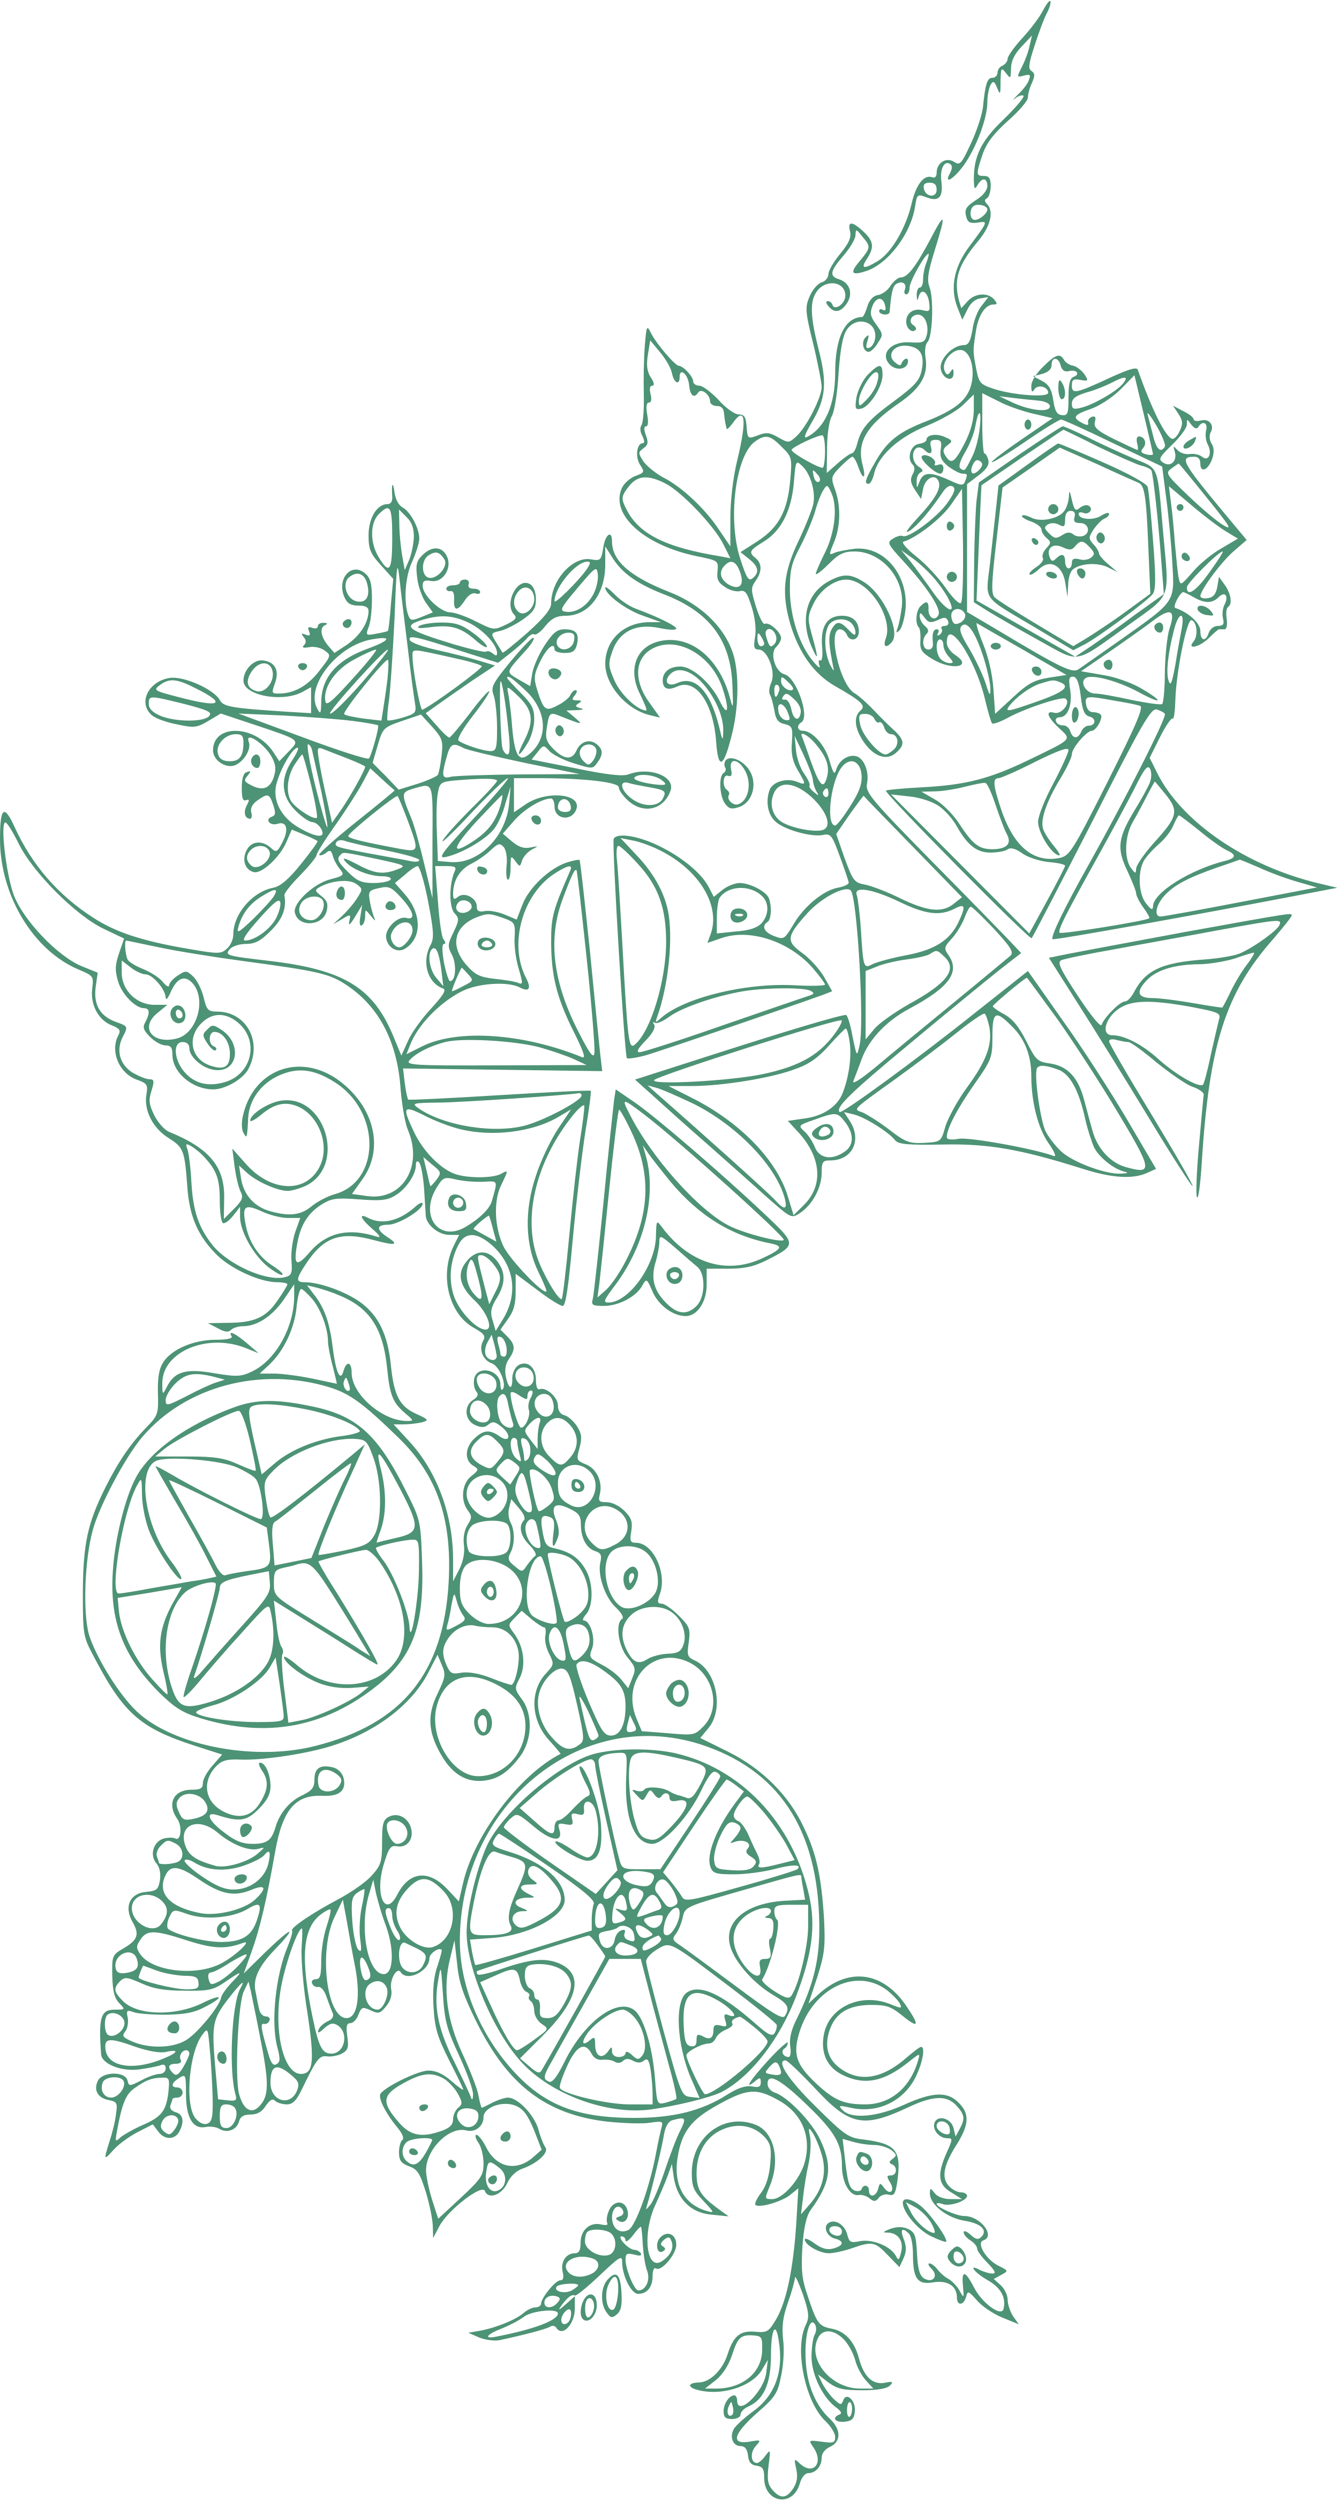 <?xml version="1.0" standalone="no"?>
<!DOCTYPE svg PUBLIC "-//W3C//DTD SVG 20010904//EN"
 "http://www.w3.org/TR/2001/REC-SVG-20010904/DTD/svg10.dtd">
<svg version="1.0" xmlns="http://www.w3.org/2000/svg"
 width="396pt" height="739pt" viewBox="0 0 396 739"
 preserveAspectRatio="xMidYMid meet">

<g transform="translate(0,739) scale(0.1,-0.1)"
fill="#4D9375" stroke="none">
<path d="M3084 7358 c-9 -18 -36 -54 -60 -80 -24 -26 -44 -54 -44 -62 0 -7 -7
-16 -15 -20 -8 -3 -15 -12 -15 -21 0 -8 -7 -15 -15 -15 -15 0 -21 -16 -28 -87
-3 -24 -19 -72 -36 -108 -28 -60 -32 -65 -50 -53 -23 14 -51 -3 -51 -33 0 -11
-5 -16 -13 -13 -24 9 -48 -21 -61 -78 -17 -72 -59 -144 -99 -169 -43 -26 -53
-24 -33 6 22 34 20 52 -10 80 -34 32 -48 32 -40 1 4 -18 -3 -34 -29 -66 -19
-23 -35 -50 -35 -60 0 -10 -9 -22 -21 -25 -11 -4 -27 -22 -35 -42 -13 -31 -13
-43 11 -139 14 -58 25 -116 25 -128 0 -30 -44 -117 -74 -145 -23 -21 -24 -21
-54 -4 -26 15 -36 16 -61 6 -30 -11 -30 -10 -33 26 -2 29 -7 36 -23 36 -12 0
-39 19 -60 43 -22 23 -47 42 -57 42 -10 0 -18 6 -18 13 0 14 -29 45 -43 46
-11 1 -65 64 -81 95 -13 26 -14 25 -19 -36 -3 -35 -4 -99 -3 -143 1 -44 -2
-85 -7 -92 -5 -7 -4 -20 3 -32 6 -13 7 -21 1 -21 -18 0 -23 -41 -8 -64 14 -21
13 -23 -14 -33 -16 -6 -34 -22 -40 -36 -35 -78 66 -169 222 -201 63 -13 64
-13 61 -44 -3 -24 2 -34 22 -47 14 -10 34 -15 45 -12 15 3 21 -5 34 -47 10
-31 14 -66 10 -89 -5 -30 -3 -37 11 -37 26 0 51 -67 37 -97 -6 -14 -8 -30 -4
-36 4 -6 9 -27 13 -46 4 -27 11 -37 30 -41 23 -6 25 -10 22 -53 -3 -35 2 -57
17 -83 26 -44 26 -46 -4 -34 -30 11 -70 -1 -79 -25 -12 -33 -6 -72 17 -93 25
-24 106 -47 141 -40 23 5 27 -1 50 -64 14 -38 26 -73 26 -77 0 -5 -15 -12 -33
-15 -42 -8 -101 -56 -132 -111 -25 -41 -27 -43 -55 -32 -30 11 -39 30 -20 42
11 7 13 45 4 70 -8 20 -56 45 -87 45 -13 0 -36 -9 -50 -20 l-26 -21 -15 29
c-22 42 -81 90 -150 123 -61 29 -120 38 -131 20 -6 -11 32 -641 39 -649 3 -2
27 1 53 8 40 11 452 152 531 181 l23 9 -23 41 c-13 23 -42 55 -64 71 -50 36
-49 49 13 118 41 46 113 84 129 68 19 -19 41 -398 26 -458 -8 -35 -8 -35 -21
28 -6 34 -15 62 -19 62 -18 0 -175 -47 -390 -116 l-234 -75 59 -53 c32 -29
101 -91 154 -137 52 -46 130 -115 172 -153 77 -68 77 -68 102 -52 37 24 65 75
65 119 0 33 3 37 25 37 66 0 95 60 58 117 l-17 26 29 -7 c33 -8 103 -52 122
-76 9 -12 36 -15 139 -13 136 3 230 -13 417 -72 85 -27 147 -31 189 -12 l27
12 -87 148 c-48 81 -133 213 -190 292 l-102 145 -158 -125 c-168 -134 -392
-298 -399 -292 -13 13 31 56 211 205 110 92 229 189 263 216 l63 49 -34 36
c-19 20 -122 126 -231 236 -178 181 -196 203 -191 228 7 34 -7 72 -29 81 -23
8 -52 -9 -61 -36 -6 -20 -9 -17 -21 24 -13 46 -51 88 -79 88 -16 0 -19 16 -4
25 26 16 -15 133 -50 142 -27 7 -44 61 -25 80 8 8 15 20 15 27 0 17 -36 49
-48 42 -5 -3 -16 19 -26 50 -15 49 -16 56 -2 76 20 28 20 52 1 68 -22 18 -19
23 25 50 51 32 81 91 88 176 5 62 6 64 23 48 26 -23 42 -78 34 -115 -4 -17
-23 -65 -43 -107 -46 -96 -51 -157 -24 -249 26 -85 70 -145 130 -180 81 -46
94 -59 77 -73 -21 -18 -18 -52 8 -91 30 -45 69 -59 97 -34 26 23 25 36 -2 63
-13 11 -41 39 -63 62 -22 23 -48 46 -58 51 -43 25 -81 189 -43 189 8 0 16 -7
20 -15 9 -24 36 -18 36 8 0 30 -18 47 -50 47 -43 0 -63 -30 -59 -88 3 -29 0
-48 -5 -44 -5 3 -6 -3 -3 -14 5 -12 -2 -8 -18 11 -41 49 -68 131 -69 210 0 60
4 79 31 130 17 33 37 80 44 105 7 25 18 53 25 63 10 16 12 15 24 -13 18 -43 8
-121 -24 -181 -14 -29 -25 -54 -23 -56 3 -2 20 12 40 32 28 28 43 35 74 35 81
0 150 -81 140 -164 -3 -23 -8 -50 -12 -61 -6 -16 -5 -18 5 -8 7 6 15 34 18 62
9 101 -63 188 -151 179 -23 -3 -50 -8 -59 -12 -17 -8 -17 -6 -2 30 20 47 21
108 4 156 -13 36 -13 39 15 68 16 16 32 30 36 30 4 0 12 -14 18 -32 14 -39 23
-33 12 8 -18 67 12 117 110 184 62 43 85 82 76 134 -3 19 0 39 6 45 15 15 19
129 6 162 -8 22 -5 43 15 108 35 112 32 119 -13 33 -43 -81 -67 -112 -87 -112
-8 0 -21 -11 -30 -24 -8 -14 -25 -26 -37 -28 -14 -2 -26 -14 -32 -34 -5 -17
-12 -31 -15 -31 -51 -1 -80 -61 -80 -164 0 -94 -29 -162 -82 -190 -13 -7 -9 5
13 43 41 69 46 115 20 215 -23 91 -26 135 -10 164 23 45 89 41 89 -5 0 -24
-32 -46 -38 -27 -2 6 -8 11 -14 11 -6 0 -6 -6 2 -15 18 -22 37 -18 55 9 19 29
8 61 -25 71 -28 9 -25 24 15 70 19 22 35 49 35 60 1 19 2 19 20 -4 26 -30 25
-33 -6 -71 -32 -37 -27 -46 18 -31 64 21 131 109 144 189 6 39 7 39 36 28 35
-13 48 2 42 48 -5 35 8 62 25 52 8 -5 8 -13 1 -27 -20 -36 9 -20 40 22 37 52
70 139 70 187 0 20 5 44 10 52 7 12 11 10 19 -10 9 -22 10 -20 10 19 1 42 2
43 16 25 14 -18 14 -17 15 13 0 22 10 43 31 65 l31 33 -7 -30 c-3 -16 -13 -43
-21 -59 -18 -36 -18 -35 6 -29 16 4 19 2 13 -13 -3 -11 -18 -30 -33 -44 -14
-14 -18 -19 -8 -11 10 8 21 11 25 8 3 -4 -23 -35 -58 -69 -68 -65 -89 -109
-89 -179 1 -28 2 -31 11 -16 13 23 29 22 29 -3 0 -11 -12 -27 -27 -37 -36 -23
-42 -31 -35 -55 4 -15 11 -19 33 -16 32 5 32 5 -24 -70 -46 -61 -58 -124 -35
-182 l14 -35 15 30 c9 19 23 31 38 33 l24 4 -20 -26 c-12 -14 -24 -46 -27 -71
-6 -34 -12 -45 -25 -45 -33 0 -72 -40 -69 -69 4 -30 38 -44 38 -14 0 14 -2 15
-9 4 -6 -9 -11 -10 -15 -2 -20 31 32 84 59 61 21 -17 28 -66 15 -105 -14 -41
-49 -68 -130 -100 -83 -32 -116 -59 -150 -118 -32 -55 -35 -67 -21 -67 5 0 12
13 16 29 11 53 73 109 155 142 41 17 90 44 108 62 l32 31 0 -45 c0 -30 -9 -64
-27 -99 -30 -58 -40 -64 -57 -37 -9 14 -7 21 6 31 16 12 16 14 -7 24 -25 12
-55 7 -55 -8 0 -5 -10 -10 -22 -12 -25 -3 -37 -43 -19 -61 7 -7 7 -16 0 -29
-8 -15 -6 -26 7 -46 l18 -27 6 30 c6 32 36 47 46 22 8 -21 -10 -52 -65 -111
-29 -32 -37 -45 -21 -35 23 15 61 59 100 117 10 14 20 19 28 14 9 -6 5 -19
-18 -51 -31 -42 -116 -105 -131 -95 -5 2 -17 -1 -28 -8 -18 -11 -17 -15 30
-66 69 -75 112 -140 105 -158 -9 -22 -31 -11 -30 15 1 24 -6 27 -24 9 -13 -13
-16 -51 -5 -62 4 -4 6 -21 5 -39 -2 -27 4 -36 34 -54 57 -36 124 -25 69 11
-14 9 -25 25 -25 36 0 80 86 -48 114 -171 8 -33 17 -64 20 -67 4 -3 23 4 44
15 50 28 161 65 173 58 17 -11 -11 -47 -32 -42 -28 8 -23 -11 13 -45 38 -35
41 -31 -87 -93 -118 -57 -187 -75 -317 -82 -60 -3 -108 -8 -108 -10 0 -13 425
-442 431 -436 4 4 84 159 179 344 148 292 174 336 191 332 10 -3 22 -9 24 -13
6 -10 -118 -254 -225 -445 -73 -130 -114 -215 -107 -221 3 -4 442 75 722 129
l120 23 -55 13 c-214 51 -403 180 -476 323 l-24 48 30 60 c17 34 34 59 38 56
4 -2 7 22 8 54 2 81 34 242 48 237 16 -5 20 -46 6 -63 -22 -26 18 -17 46 11
13 13 27 25 29 25 3 0 10 0 16 0 7 0 9 12 7 30 -3 17 -1 33 4 36 13 8 9 38 -9
64 l-18 25 -5 -30 c-4 -21 -12 -31 -28 -33 -12 -2 -22 1 -22 6 0 18 64 104
100 134 l37 32 -71 85 c-120 145 -129 161 -84 161 12 0 18 -7 18 -21 0 -28 23
-19 35 15 6 18 6 33 -2 45 -6 10 -7 24 -3 32 13 22 -4 43 -29 36 -12 -3 -21
-1 -21 4 0 5 -14 16 -31 24 l-30 16 16 -24 c13 -20 14 -29 4 -51 -7 -15 -17
-25 -23 -23 -20 7 -61 90 -101 204 -3 9 -26 2 -77 -21 -105 -49 -118 -52 -118
-26 0 18 4 21 25 17 24 -4 25 -3 12 17 -8 11 -23 23 -33 25 -11 2 -23 9 -27
17 -12 21 -25 17 -62 -20 -21 -20 -35 -43 -35 -57 0 -18 3 -20 9 -10 10 16 41
8 41 -10 0 -15 -108 -7 -165 13 -36 12 -40 17 -48 58 -10 53 -10 52 -1 110 7
48 28 80 52 80 12 0 12 3 2 15 -18 21 -56 19 -78 -5 l-19 -21 -7 23 c-16 63
-3 104 58 177 36 43 46 87 25 108 -8 8 -8 13 0 17 6 4 11 20 11 37 0 22 -5 29
-20 29 -24 0 -24 4 -4 64 12 34 32 60 75 99 32 28 59 59 59 69 0 9 5 29 12 43
9 21 9 28 -1 35 -11 6 -9 21 9 76 12 37 28 81 37 97 8 16 12 31 9 34 -2 3 -12
-10 -22 -29z m-314 -529 c0 -25 -33 -22 -38 4 -2 12 3 17 17 17 15 0 21 -6 21
-21z m150 -58 c0 -12 -23 -31 -37 -31 -17 0 -17 37 0 43 14 5 37 -2 37 -12z
m-180 -157 c-6 -14 -10 -36 -10 -50 0 -13 -4 -24 -10 -24 -5 0 -9 -10 -9 -22
1 -18 2 -19 6 -5 7 27 27 15 31 -18 3 -25 1 -27 -19 -22 -27 7 -49 -8 -49 -34
0 -19 17 -35 28 -24 3 3 0 10 -7 14 -16 10 -6 31 14 31 20 0 33 -31 26 -60 -6
-22 -11 -24 -48 -22 -57 5 -93 -34 -61 -66 17 -17 45 -15 52 3 3 8 1 15 -3 15
-5 0 -11 -6 -14 -12 -3 -10 -7 -10 -20 1 -26 21 -4 53 35 49 39 -4 53 -25 44
-71 -6 -31 -19 -46 -81 -92 -78 -57 -99 -82 -110 -127 -4 -16 -11 -28 -16 -28
-4 0 -23 -13 -41 -29 l-33 -29 1 72 c0 41 6 82 14 96 8 14 17 71 20 127 5 69
12 110 24 128 29 44 92 25 84 -26 -2 -12 -9 -24 -17 -27 -10 -3 -11 2 -6 19 6
19 5 22 -5 12 -14 -13 -7 -43 9 -43 6 0 18 11 27 26 16 24 16 26 -4 54 -18 24
-20 34 -12 55 11 29 33 29 38 0 3 -10 0 -15 -7 -11 -6 4 -11 2 -11 -3 0 -12
30 -15 31 -3 5 58 9 76 20 83 17 10 32 1 25 -17 -3 -8 -1 -14 4 -14 6 0 10 9
10 20 0 18 46 100 56 100 2 0 -1 -12 -6 -26z m-753 -326 c6 -30 23 -39 23 -12
0 29 25 8 28 -24 3 -32 15 -41 27 -22 9 14 35 -7 35 -26 0 -8 9 -14 20 -14 13
0 20 -7 21 -20 1 -11 3 -24 4 -30 1 -5 3 -13 4 -17 0 -4 8 3 17 15 38 55 44
13 14 -110 -12 -49 -20 -118 -20 -168 l0 -85 -34 50 c-41 62 -111 127 -165
154 -22 12 -48 33 -58 47 -16 25 -16 27 0 39 14 10 15 18 7 39 -6 17 -6 26 1
26 6 0 7 14 3 35 -4 23 -2 35 5 35 7 0 9 9 5 25 -4 16 -2 25 5 25 7 0 6 9 -4
24 -11 17 -14 35 -9 67 l7 43 29 -35 c16 -19 32 -46 35 -61z m1150 21 c4 -14
12 -19 24 -16 23 6 35 -9 14 -17 -11 -4 -15 -21 -15 -60 0 -48 -2 -55 -19 -53
-15 1 -21 11 -26 44 -5 33 -13 46 -33 57 l-27 14 28 7 c17 5 27 14 27 26 0 26
21 24 27 -2z m183 -54 c-18 -22 -88 -62 -122 -70 -23 -6 -28 -4 -28 12 0 15
11 23 43 33 23 6 58 20 77 30 39 20 49 18 30 -5z m90 -207 c0 -3 -9 -4 -20 -1
-16 4 -18 9 -9 19 12 14 4 34 -13 34 -6 0 -8 -9 -5 -20 3 -11 3 -20 1 -20 -2
0 -32 14 -67 31 -53 26 -63 36 -59 52 4 14 1 18 -9 15 -8 -3 -13 -11 -11 -17
2 -9 -3 -9 -18 -1 -30 16 -25 24 28 42 27 10 64 35 87 58 l40 41 27 -113 c15
-62 27 -116 28 -120z m-353 119 l56 -13 -92 -63 c-51 -35 -90 -65 -88 -67 2
-3 47 25 100 61 52 36 100 65 105 65 5 0 74 -31 154 -70 l145 -69 12 -93 c7
-51 15 -137 18 -191 7 -118 11 -112 -150 -226 -60 -42 -117 -82 -127 -89 -18
-13 -52 3 -247 120 l-83 49 0 189 0 189 34 26 c24 18 32 31 29 45 -3 11 -8 20
-12 20 -3 0 -6 40 -6 89 l0 89 48 -24 c26 -14 73 -30 104 -37z m13 39 c22 -2
35 -9 35 -17 0 -19 -58 -13 -110 11 l-40 19 40 -5 c22 -3 56 -6 75 -8z m375
-136 c-12 -20 -25 -9 -35 33 -6 23 -13 51 -16 62 -3 11 9 -4 26 -33 17 -29 28
-57 25 -62z m-548 51 c-3 -28 -13 -65 -23 -83 -21 -42 -21 -41 -33 -33 -7 4
-3 21 13 48 14 23 28 59 31 80 10 54 19 45 12 -12z m647 7 c12 20 29 13 23
-10 -3 -12 -1 -30 4 -40 15 -27 4 -54 -16 -38 -7 6 -24 10 -37 8 -13 -2 -29 4
-36 12 -12 13 -13 13 -8 -4 9 -27 -11 -48 -33 -34 -16 10 -14 15 25 53 24 23
44 50 44 60 0 18 0 18 13 0 10 -12 16 -14 21 -7z m-1104 -72 c0 -23 -3 -45 -6
-48 -6 -6 -93 43 -93 52 0 8 83 47 92 43 4 -2 7 -23 7 -47z m-128 13 c30 -29
31 -32 25 -99 -8 -91 -34 -139 -97 -180 l-50 -32 25 -20 c28 -22 32 -40 11
-57 -12 -10 -18 0 -36 55 -39 116 -15 308 43 349 31 22 45 19 79 -16z m470 -8
c-3 -22 2 -33 23 -50 15 -11 34 -21 41 -21 16 0 16 -2 8 -23 -5 -13 -11 -13
-47 4 -55 25 -76 24 -87 -3 -9 -23 -9 -23 -9 -1 -1 12 5 24 12 27 8 3 7 8 -5
16 -20 12 -24 45 -7 56 6 3 16 1 22 -5 17 -17 26 -13 20 9 -4 15 0 20 14 20
16 0 19 -6 15 -29z m122 -40 c6 -10 -22 -37 -29 -29 -8 7 5 38 15 38 5 0 11
-4 14 -9z m665 -102 c68 -84 77 -98 50 -82 -18 10 -64 49 -103 86 -68 65 -70
69 -52 82 11 8 21 15 22 15 1 0 38 -45 83 -101z m-1150 67 c7 -8 8 -17 3 -20
-6 -3 -12 3 -15 14 -6 24 -4 25 12 6z m-451 -25 c47 -24 143 -124 171 -179
l21 -42 -32 6 c-159 26 -237 65 -274 136 -18 35 -18 40 7 72 25 31 56 33 107
7z m1655 -140 l38 -23 -49 -29 c-27 -15 -66 -47 -85 -70 -35 -40 -36 -41 -41
-18 -3 13 -7 58 -11 99 -3 41 -8 97 -12 124 l-6 49 64 -54 c35 -30 81 -65 102
-78z m-781 -213 c-5 -5 -25 15 -45 44 -20 29 -59 71 -87 93 -28 22 -45 42 -38
44 38 11 113 69 141 110 l32 46 3 -164 c1 -91 -1 -168 -6 -173z m-83 77 c17
-19 38 -49 46 -65 27 -52 -8 -36 -48 23 -20 28 -49 68 -64 87 l-28 34 31 -22
c18 -12 46 -38 63 -57z m819 15 c-40 -57 -68 -76 -68 -46 0 12 94 106 106 106
3 0 -14 -27 -38 -60z m-1389 -2 c13 -37 -1 -53 -32 -37 -25 14 -32 36 -17 54
20 24 37 18 49 -17z m1341 -73 c33 -19 55 -19 74 0 19 19 31 3 17 -23 -5 -10
-7 -28 -4 -40 4 -17 1 -22 -15 -22 -12 0 -23 -9 -27 -20 -9 -28 -25 -25 -25 5
0 23 -35 55 -74 68 -9 3 14 47 24 47 3 -1 16 -7 30 -15z m-676 -50 c3 -8 -3
-19 -13 -25 -15 -7 -20 -6 -25 6 -3 9 -4 20 0 25 8 14 31 11 38 -6z m605 -42
c-7 -21 -13 -78 -14 -128 0 -49 -4 -93 -8 -96 -4 -3 -45 3 -90 12 -45 10 -94
19 -108 19 -27 0 -47 34 -28 46 19 12 96 -9 157 -42 72 -39 75 -28 4 13 -26
15 -76 33 -111 38 l-64 11 89 61 c49 34 107 75 129 92 48 35 62 27 44 -26z
m-686 24 c20 10 26 9 31 -3 3 -8 -1 -14 -10 -14 -8 0 -13 -4 -9 -9 3 -5 0 -13
-6 -17 -8 -4 -9 -3 -5 4 4 7 2 12 -3 12 -11 0 -15 -12 -12 -42 1 -10 -4 -18
-13 -18 -18 0 -21 31 -6 46 8 8 6 15 -5 24 -8 7 -15 20 -15 28 0 13 3 12 14
-3 12 -16 18 -17 39 -8z m722 -24 c-4 -21 -13 -69 -19 -108 -10 -54 -14 -65
-20 -47 -8 24 -2 80 16 150 13 53 33 57 23 5z m-977 15 c7 -7 12 -19 12 -27 0
-11 -5 -9 -20 7 -26 27 -36 28 -51 1 -10 -19 -8 -47 6 -114 3 -11 -2 -6 -10
10 -17 36 -19 89 -5 116 12 21 50 25 68 7z m392 -105 c11 -36 20 -77 19 -92 0
-20 -3 -16 -14 19 -8 25 -30 71 -48 102 -26 42 -32 59 -23 68 17 17 42 -21 66
-97z m115 27 l129 -75 -52 -8 c-43 -7 -62 -17 -106 -58 l-53 -49 -5 73 c-3 45
-15 96 -31 135 -14 35 -22 62 -18 60 3 -2 64 -37 136 -78z m-731 43 c4 -9 2
-21 -4 -27 -12 -12 -15 -8 -24 22 -9 27 18 32 28 5z m-34 -25 c0 -5 -4 -8 -10
-8 -5 0 -10 10 -10 23 0 18 2 19 10 7 5 -8 10 -18 10 -22z m530 -5 c0 -9 7
-25 17 -35 13 -15 14 -18 2 -18 -8 0 -20 5 -27 12 -15 15 -16 58 -2 58 6 0 10
-8 10 -17z m-445 -131 c-9 -9 -35 8 -35 24 0 16 2 16 20 -1 11 -10 18 -20 15
-23z m851 -18 c5 -44 11 -58 26 -62 21 -5 19 -27 -3 -27 -8 0 -17 -8 -21 -17
-10 -23 -25 -23 -33 1 -3 10 -13 18 -22 17 -9 0 -18 5 -20 12 -3 6 2 12 11 12
24 0 38 37 31 81 -5 31 -4 39 8 39 11 0 18 -16 23 -56z m-62 40 c34 -13 13
-30 -74 -60 -77 -27 -88 -29 -77 -13 20 27 64 60 95 69 36 11 38 11 56 4z
m-831 -29 c-7 -21 -13 -19 -13 6 0 11 4 18 10 14 5 -3 7 -12 3 -20z m48 -24
c12 -11 19 -27 17 -38 -5 -28 -22 -21 -28 12 -4 17 -12 29 -19 27 -7 -1 -10 2
-6 8 9 14 13 13 36 -9z m945 -2 c32 -5 66 -12 75 -15 12 -3 -7 -49 -95 -224
-105 -208 -113 -220 -143 -226 -77 -15 -135 34 -172 143 -24 72 -26 93 -8 93
7 0 57 22 110 49 65 32 97 44 97 34 0 -7 -20 -52 -45 -99 -25 -46 -45 -97 -45
-113 0 -31 37 -92 60 -99 8 -3 3 8 -12 26 -15 18 -30 41 -33 52 -9 27 10 81
51 149 19 31 34 63 34 72 0 18 44 69 59 69 13 0 35 40 26 48 -3 4 -14 7 -23 7
-10 0 -18 9 -20 23 -4 26 1 26 84 11z m-965 -38 c7 -18 6 -22 -9 -19 -9 2 -19
14 -20 27 -5 30 18 24 29 -8z m255 -16 c4 -8 10 -13 14 -10 5 3 11 -4 15 -15
3 -11 12 -20 20 -20 20 0 26 -28 9 -45 -9 -8 -20 -15 -25 -15 -20 0 -69 57
-75 88 -6 28 -4 32 15 32 12 0 24 -7 27 -15z m-173 -75 c31 -37 41 -64 33 -96
-10 -38 -21 -29 -47 43 -13 37 -25 71 -27 75 -9 20 19 5 41 -22z m-9 -105 c1
-12 6 -27 11 -35 8 -13 6 -13 -8 -1 -10 8 -15 16 -13 19 3 3 -4 18 -15 34 -12
16 -23 48 -25 71 l-4 42 26 -55 c14 -30 27 -64 28 -75z m144 15 c2 -26 -6 -50
-33 -92 -20 -32 -40 -58 -45 -58 -27 0 -15 120 16 168 24 36 58 26 62 -18z
m853 -22 c-5 -13 -25 -50 -45 -82 -50 -83 -54 -113 -22 -180 14 -30 26 -60 26
-66 0 -7 9 -25 21 -42 12 -16 20 -31 18 -32 -8 -8 -260 -48 -265 -43 -7 6 17
53 111 222 40 72 89 163 110 204 29 59 39 71 46 59 5 -10 5 -26 0 -40z m-456
-69 c12 -35 26 -73 33 -85 15 -28 -1 -44 -43 -44 -40 0 -58 14 -98 75 -18 28
-49 59 -72 72 l-40 23 40 1 c22 0 63 7 90 14 28 7 54 12 59 11 6 -1 19 -31 31
-67z m503 32 c39 -49 35 -65 -38 -145 -27 -31 -50 -64 -50 -74 -1 -15 -2 -15
-15 2 -21 28 -19 95 5 136 11 19 30 54 42 78 12 23 23 42 23 42 1 0 16 -18 33
-39z m-1049 -6 c43 -39 61 -83 39 -96 -16 -11 -85 0 -120 18 -32 16 -45 54
-29 89 16 37 62 32 110 -11z m51 9 c0 -8 -5 -12 -10 -9 -6 4 -8 11 -5 16 9 14
15 11 15 -7z m250 -157 l145 -149 -24 -19 c-34 -28 -78 -23 -157 15 -38 19
-85 37 -104 41 -34 6 -37 11 -62 78 l-25 72 40 58 c22 31 41 56 41 55 1 -2 67
-70 146 -151z m76 121 c18 -12 43 -40 54 -61 32 -56 59 -77 99 -77 20 0 43 4
50 9 10 7 24 3 44 -11 16 -12 51 -23 78 -26 27 -2 49 -7 49 -11 0 -3 -24 -50
-53 -103 l-53 -97 -205 206 -204 205 54 -6 c31 -3 68 -15 87 -28z m772 -74
c31 -26 67 -51 80 -57 29 -13 28 -23 -3 -31 -105 -26 -215 -95 -215 -135 -1
-12 -5 -11 -20 8 -23 27 -26 94 -7 127 7 12 26 33 43 48 17 14 37 39 44 56 7
16 14 30 17 30 2 0 30 -21 61 -46z m-1599 -56 c119 -58 184 -166 152 -251 l-9
-24 41 14 c85 30 204 -10 273 -91 19 -22 34 -43 34 -46 0 -4 -42 -5 -93 -2
-144 7 -323 -37 -391 -96 -18 -16 -19 -16 -13 1 34 93 49 239 32 317 -12 56
-44 112 -94 164 l-46 49 35 -7 c19 -3 55 -16 79 -28z m-62 -42 c60 -65 83
-130 83 -230 0 -115 -46 -266 -93 -304 -18 -15 -21 15 -37 308 -6 102 -12 206
-15 233 -3 26 -2 47 4 47 5 0 31 -24 58 -54z m1836 -10 c30 -14 81 -33 113
-42 l59 -17 -225 -43 c-124 -24 -231 -43 -237 -43 -21 -1 -15 34 11 62 28 31
70 53 156 83 36 12 66 23 66 23 1 1 26 -10 57 -23z m-1471 -83 c23 -20 23 -55
1 -81 -13 -14 -35 -22 -75 -25 l-58 -6 0 47 c0 26 4 52 8 58 24 36 88 40 124
7z m407 -18 c78 -38 120 -43 164 -21 32 17 34 8 11 -41 -26 -53 -70 -81 -157
-97 -42 -8 -85 -20 -97 -26 -26 -14 -27 -10 -34 102 -3 47 -9 93 -12 102 -11
28 45 19 125 -19z m281 -81 c50 -54 59 -69 48 -79 -7 -6 -85 -71 -173 -143
-88 -72 -191 -157 -229 -189 -43 -35 -67 -50 -62 -38 4 11 15 39 23 61 21 60
73 116 143 153 118 63 150 108 115 158 -14 20 -13 24 10 49 13 14 30 42 37 60
7 19 15 34 19 34 4 0 35 -30 69 -66z m-148 -81 c41 -37 11 -78 -104 -141 -42
-24 -88 -56 -102 -73 l-26 -31 0 101 0 101 33 13 c18 8 57 17 87 21 31 4 62
11 70 16 20 13 21 13 42 -7z m335 -185 c48 -68 129 -192 180 -278 101 -168
103 -182 24 -160 -46 12 -86 55 -100 108 -6 20 -17 62 -25 92 -18 67 -50 100
-103 107 -35 5 -40 10 -68 66 -22 43 -40 65 -65 79 -19 10 -34 21 -34 24 2 6
95 84 101 84 1 0 41 -55 90 -122z m-729 83 c11 -6 10 -9 -5 -14 -10 -3 -123
-42 -251 -86 -128 -45 -241 -81 -250 -81 -11 0 -7 9 17 34 21 21 30 39 26 47
-5 7 -4 10 2 6 5 -4 25 5 44 19 36 26 134 60 216 74 65 11 185 12 201 1z m528
-107 c9 -51 -8 -99 -66 -178 -28 -38 -56 -90 -64 -115 -13 -46 -13 -46 -62
-49 -44 -2 -55 1 -104 39 -30 23 -66 45 -79 51 -28 10 -35 4 99 100 58 42 139
103 180 136 41 33 78 58 82 56 4 -3 10 -21 14 -40z m68 1 c37 -36 56 -86 56
-145 0 -78 20 -155 51 -199 17 -24 24 -41 16 -38 -55 21 -253 57 -282 51 -23
-4 -35 -2 -35 5 0 25 31 84 82 157 51 72 53 79 53 140 0 75 9 80 59 29z m-516
-7 c-48 -73 -109 -109 -223 -133 -95 -20 -335 -33 -320 -17 14 14 546 184 554
176 2 -2 -3 -14 -11 -26z m35 -40 c6 -44 -3 -103 -21 -149 -16 -40 -58 -68
-113 -75 l-49 -7 34 -37 c65 -73 71 -154 14 -211 l-31 -31 -18 59 c-34 107
-143 218 -283 288 l-69 35 69 0 c90 0 239 24 308 51 40 14 67 34 98 69 24 27
46 49 49 50 4 0 9 -19 12 -42z m615 -79 c36 -12 63 -61 82 -149 7 -30 19 -67
26 -82 15 -29 57 -63 89 -71 14 -3 11 -5 -11 -6 -46 -2 -144 35 -177 67 -16
15 -36 41 -44 57 -16 29 -36 172 -26 188 6 10 25 9 61 -4z m-1082 -99 c128
-62 246 -182 274 -279 10 -36 1 -40 -26 -10 -15 18 -224 205 -352 317 l-27 24
25 -7 c14 -3 61 -24 106 -45z m453 -56 c27 -35 27 -69 -1 -88 -37 -26 -74 -21
-88 13 -6 16 -20 37 -31 47 -19 17 -18 18 28 34 66 24 69 23 92 -6z"/>
<path d="M2566 6282 c-15 -16 -29 -46 -33 -66 -5 -33 -4 -38 13 -34 25 4 64
65 64 99 0 36 -9 36 -44 1z m29 -19 c-3 -16 -17 -39 -31 -53 -22 -23 -24 -23
-24 -5 0 25 36 85 51 85 7 0 9 -10 4 -27z"/>
<path d="M3130 6243 c0 -18 5 -33 10 -33 13 0 13 30 0 50 -7 11 -10 7 -10 -17z"/>
<path d="M3030 6135 c0 -8 5 -15 10 -15 6 0 10 7 10 15 0 8 -4 15 -10 15 -5 0
-10 -7 -10 -15z"/>
<path d="M3015 6047 l-120 -83 -7 -54 c-3 -30 -6 -110 -7 -177 l-1 -123 41
-26 c23 -14 90 -53 150 -86 126 -69 101 -74 267 45 129 93 120 70 102 272 -18
206 -11 188 -88 220 -37 16 -97 43 -134 62 -37 18 -71 33 -75 33 -5 -1 -62
-38 -128 -83z m232 23 c56 -27 113 -52 127 -56 15 -3 28 -10 31 -14 5 -9 21
-151 30 -276 l7 -90 -84 -60 c-45 -34 -104 -75 -130 -93 l-48 -32 -146 83
-146 83 7 170 c4 94 7 170 8 171 1 1 56 38 121 83 66 44 120 81 121 81 0 0 47
-22 102 -50z"/>
<path d="M3039 6017 l-86 -62 -7 -65 c-4 -36 -12 -109 -18 -164 -13 -115 -28
-95 137 -193 l109 -65 35 18 c41 22 182 126 200 148 9 11 10 46 1 158 -6 79
-13 150 -16 159 -3 10 -58 40 -133 73 -71 31 -130 56 -132 55 -2 0 -43 -28
-90 -62z m328 -54 c18 -7 23 -40 29 -188 l6 -140 -74 -54 c-41 -30 -93 -64
-114 -77 l-40 -24 -110 66 c-60 36 -115 71 -122 78 -11 10 -10 41 5 169 l18
156 85 59 84 59 111 -49 c60 -28 115 -52 122 -55z"/>
<path d="M3161 5920 c-1 -14 -7 -32 -14 -41 -17 -23 -71 -33 -97 -19 -12 6
-24 9 -27 6 -4 -3 8 -11 25 -17 18 -6 32 -17 32 -24 0 -7 7 -18 15 -25 14 -12
14 -15 -1 -31 -9 -10 -13 -22 -10 -28 4 -6 -5 -18 -19 -27 -14 -9 -23 -19 -20
-22 3 -3 15 4 28 16 33 31 70 11 78 -43 l6 -40 2 36 c0 20 7 41 14 46 22 18
71 21 102 7 l30 -15 -27 23 c-16 13 -28 28 -28 33 0 4 -7 17 -16 26 -15 17
-15 20 0 44 10 14 24 29 32 32 8 3 14 9 14 14 0 5 -10 3 -23 -5 -22 -15 -67
-12 -67 5 0 5 6 6 14 3 17 -7 31 12 16 21 -6 4 -17 1 -25 -5 -16 -13 -18 -9
-28 35 -4 16 -5 15 -6 -5z m17 -58 c-4 -13 0 -18 16 -18 25 1 33 -29 10 -38
-9 -3 -22 -2 -29 4 -10 8 -19 8 -34 -2 -18 -11 -23 -10 -38 5 -15 15 -16 19
-4 27 9 5 22 5 33 -1 15 -8 18 -6 18 16 0 16 6 25 16 25 11 0 15 -6 12 -18z
m46 -91 c14 -15 14 -20 3 -29 -7 -6 -23 -9 -35 -5 -16 4 -22 1 -22 -11 0 -9
-4 -16 -10 -16 -5 0 -10 9 -10 20 0 23 -10 26 -28 8 -9 -9 -13 -7 -18 6 -10
27 11 42 40 28 19 -9 27 -8 36 4 16 18 23 18 44 -5z"/>
<path d="M3100 5885 c0 -8 7 -15 15 -15 8 0 15 7 15 15 0 8 -7 15 -15 15 -8 0
-15 -7 -15 -15z"/>
<path d="M3245 5810 c-4 -6 -3 -16 3 -22 6 -6 12 -6 17 2 4 6 3 16 -3 22 -6 6
-12 6 -17 -2z"/>
<path d="M3052 5791 c4 -13 18 -16 19 -4 0 4 -5 9 -11 12 -7 2 -11 -2 -8 -8z"/>
<path d="M3186 5695 c4 -8 10 -15 15 -15 5 0 9 7 9 15 0 8 -7 15 -15 15 -9 0
-12 -6 -9 -15z"/>
<path d="M3095 5690 c3 -5 13 -10 21 -10 8 0 12 5 9 10 -3 6 -13 10 -21 10 -8
0 -12 -4 -9 -10z"/>
<path d="M3518 6089 c-10 -5 -18 -14 -18 -19 0 -14 28 -1 34 16 6 16 6 16 -16
3z"/>
<path d="M2726 6041 c-6 -9 39 -51 55 -51 5 0 9 7 9 16 0 10 -5 14 -16 10 -8
-3 -12 -2 -9 4 3 5 -3 14 -14 20 -12 6 -22 6 -25 1z"/>
<path d="M3480 5890 c0 -5 5 -10 10 -10 6 0 10 5 10 10 0 6 -4 10 -10 10 -5 0
-10 -4 -10 -10z"/>
<path d="M3496 5752 c-3 -6 -1 -14 5 -17 15 -10 25 3 12 16 -7 7 -13 7 -17 1z"/>
<path d="M2800 5835 c0 -9 5 -15 11 -13 6 2 11 8 11 13 0 5 -5 11 -11 13 -6 2
-11 -4 -11 -13z"/>
<path d="M2800 5685 c0 -8 7 -15 15 -15 8 0 15 7 15 15 0 8 -7 15 -15 15 -8 0
-15 -7 -15 -15z"/>
<path d="M3542 5588 c3 -7 15 -15 28 -16 21 -3 22 -2 11 12 -16 19 -44 21 -39
4z"/>
<path d="M3417 5544 c-8 -8 1 -24 14 -24 5 0 9 7 9 15 0 15 -12 20 -23 9z"/>
<path d="M3267 5434 c-8 -8 1 -24 14 -24 5 0 9 7 9 15 0 15 -12 20 -23 9z"/>
<path d="M2930 5480 c0 -5 7 -10 15 -10 8 0 15 5 15 10 0 6 -7 10 -15 10 -8 0
-15 -4 -15 -10z"/>
<path d="M3052 5408 c6 -18 28 -21 28 -4 0 9 -7 16 -16 16 -9 0 -14 -5 -12
-12z"/>
<path d="M3170 5274 c0 -14 4 -23 10 -19 6 3 10 15 10 26 0 10 -4 19 -10 19
-5 0 -10 -12 -10 -26z"/>
<path d="M2173 4703 c-15 -5 -17 -29 -4 -37 14 -9 41 4 41 19 0 15 -19 24 -37
18z m24 -19 c-3 -3 -12 -4 -19 -1 -8 3 -5 6 6 6 11 1 17 -2 13 -5z"/>
<path d="M2415 4056 c-15 -11 -17 -18 -9 -26 18 -19 59 -8 59 15 0 25 -24 30
-50 11z m40 -6 c3 -6 -1 -13 -10 -16 -19 -8 -30 0 -20 15 8 14 22 14 30 1z"/>
<path d="M1160 5955 c-1 -5 -1 -20 0 -32 1 -15 -4 -23 -14 -23 -31 0 -56 -41
-56 -92 0 -41 5 -54 36 -88 l37 -41 -7 -76 c-3 -42 -7 -77 -9 -78 -1 -1 -16
-5 -34 -8 -31 -6 -32 -5 -23 19 6 14 10 51 10 83 0 44 -4 62 -19 75 -41 37
-87 -15 -62 -70 8 -18 19 -24 41 -24 22 0 30 -5 30 -17 -1 -35 -26 -72 -63
-98 l-38 -25 -19 22 c-22 27 -26 54 -7 61 7 3 5 6 -5 6 -10 1 -18 -4 -18 -10
0 -6 -7 -8 -16 -5 -12 5 -15 2 -10 -10 5 -12 2 -15 -10 -10 -13 5 -14 4 -6 -7
8 -9 8 -17 1 -24 -7 -7 -3 -9 15 -6 13 3 34 -1 45 -9 21 -15 21 -15 -14 -60
-34 -45 -75 -68 -121 -68 -21 0 -21 2 -11 30 14 38 1 64 -36 68 -27 3 -57 -28
-57 -60 0 -43 112 -65 173 -34 l27 15 0 -38 0 -39 -67 4 c-169 11 -193 15
-203 35 -18 32 -108 72 -149 65 -62 -10 -93 -73 -53 -109 10 -10 44 -22 75
-28 51 -11 59 -10 93 10 l37 22 96 -32 c141 -47 139 -45 105 -80 l-28 -29 -17
26 c-53 82 -179 86 -179 6 0 -31 42 -57 69 -42 25 13 44 47 37 66 -14 36 48
-5 69 -46 11 -22 12 -35 4 -59 -12 -33 -34 -40 -70 -20 -17 9 -18 13 -7 26 11
14 11 15 -2 11 -10 -3 -15 -18 -15 -47 0 -30 3 -40 13 -36 10 3 10 0 2 -15
-11 -21 -6 -40 10 -40 4 0 6 8 3 19 -3 12 3 24 18 35 32 22 35 21 47 -13 8
-24 7 -31 -4 -35 -22 -8 -6 -28 17 -21 27 9 34 -17 14 -55 -15 -29 -18 -31
-34 -16 -27 24 -60 20 -73 -10 -13 -28 -2 -57 24 -62 23 -4 75 44 94 87 l17
39 36 -15 c20 -8 38 -17 40 -19 2 -2 -20 -32 -49 -68 -36 -45 -61 -66 -82 -70
-62 -12 -118 -78 -118 -138 0 -14 -8 -33 -19 -42 -17 -16 -25 -16 -112 -1
-136 23 -217 49 -284 93 -104 67 -181 156 -232 268 -31 68 -43 58 -43 -36 0
-167 99 -330 233 -386 43 -18 44 -20 40 -54 -7 -48 17 -94 56 -110 25 -10 29
-15 21 -30 -25 -47 2 -112 54 -131 31 -11 34 -15 29 -44 -8 -47 19 -100 66
-129 44 -28 47 -36 55 -144 6 -87 31 -145 87 -201 43 -42 128 -81 179 -81 17
0 30 -3 30 -6 0 -3 -13 -25 -30 -49 -34 -50 -69 -65 -149 -65 l-56 -1 29 -15
c20 -11 31 -13 39 -5 6 6 22 11 35 11 42 0 86 29 120 77 l32 47 0 -35 c0 -92
-55 -190 -125 -223 -32 -15 -44 -16 -111 -5 -85 15 -118 5 -141 -41 -12 -24
-13 -24 -13 12 0 93 134 149 248 103 l37 -15 -35 30 c-34 29 -57 40 -45 20 4
-6 -14 -10 -47 -10 -65 0 -130 -28 -155 -66 -13 -21 -17 -45 -16 -92 2 -61 0
-66 -34 -101 -46 -47 -83 -101 -121 -177 -53 -106 -66 -166 -67 -309 0 -124 1
-132 29 -185 91 -175 139 -217 302 -270 l81 -26 -28 -32 c-16 -18 -29 -41 -29
-52 0 -16 -7 -20 -33 -20 -54 0 -74 -41 -43 -86 16 -22 11 -68 -6 -58 -5 3
-20 3 -33 0 -31 -8 -44 -50 -22 -74 9 -11 13 -29 10 -49 -5 -28 -9 -32 -41
-35 -48 -4 -66 -44 -40 -89 21 -36 16 -53 -27 -78 -33 -19 -34 -22 -33 -80 1
-45 6 -66 20 -81 19 -20 19 -20 -12 -20 -42 0 -49 -21 -41 -132 2 -28 58 -51
110 -45 25 3 54 9 64 12 12 5 17 2 17 -9 0 -9 -8 -16 -18 -16 -10 0 -34 -8
-54 -19 -35 -18 -37 -18 -41 0 -7 27 -72 26 -87 0 -14 -28 -2 -51 30 -58 26
-5 28 -8 23 -42 -2 -20 -11 -56 -19 -80 -18 -58 -18 -58 14 -23 15 16 47 39
71 51 l43 22 15 -20 c18 -26 49 -27 63 -2 16 30 12 52 -11 58 -12 4 -18 11
-15 20 3 8 6 17 6 19 0 2 7 4 15 4 8 0 15 7 15 15 0 8 -7 15 -15 15 -21 0 -19
13 5 28 19 12 20 10 20 -46 0 -71 20 -106 58 -99 14 3 33 0 42 -6 22 -13 51
-2 57 23 4 14 14 20 34 20 20 0 34 8 45 26 12 17 20 22 27 15 6 -6 22 -11 35
-11 17 0 28 10 44 43 44 91 52 102 75 99 12 -2 32 2 44 8 18 10 21 18 16 51
-4 30 -2 39 9 39 8 0 19 11 24 25 9 23 12 24 36 13 23 -11 28 -10 46 12 13 16
18 33 15 50 -6 27 17 68 28 51 18 -30 85 3 85 41 0 14 28 33 36 25 2 -1 -4
-23 -12 -47 -11 -31 -15 -68 -12 -121 4 -65 11 -88 46 -158 23 -45 42 -84 42
-87 0 -3 -16 8 -35 25 -24 21 -46 31 -68 31 -30 0 -129 -48 -142 -69 -7 -13
16 -58 50 -99 15 -18 21 -33 15 -37 -5 -3 -10 -20 -10 -36 0 -25 6 -33 30 -42
25 -9 32 -21 50 -78 11 -37 20 -82 20 -101 l1 -33 19 36 c25 47 126 125 134
103 10 -26 50 -12 66 23 9 20 27 37 45 43 45 16 79 48 68 63 -5 6 -15 31 -21
54 -13 43 -61 93 -90 93 -9 0 -30 -7 -46 -15 -15 -8 -30 -15 -31 -15 -2 0 -6
16 -10 36 -3 20 -25 75 -47 123 -47 101 -59 193 -37 282 l13 54 8 -70 c5 -55
18 -92 57 -171 93 -188 207 -274 387 -295 49 -5 106 -7 128 -3 34 5 37 4 33
-12 -3 -11 -11 -46 -17 -79 -19 -101 -60 -214 -81 -226 -26 -13 -49 4 -49 37
0 28 19 42 31 23 5 -9 3 -16 -8 -20 -13 -4 -14 -7 -4 -13 18 -12 34 8 26 33
-9 30 -43 27 -55 -5 -6 -14 -7 -30 -4 -35 3 -6 -4 -7 -18 -4 -33 8 -61 -16
-61 -54 0 -23 -5 -31 -17 -31 -26 0 -43 -26 -36 -55 4 -17 2 -25 -7 -25 -14 0
-57 -52 -57 -70 0 -5 -8 -10 -17 -10 -9 0 -25 -8 -35 -17 -22 -19 -77 -42
-128 -52 l-35 -6 32 -14 c18 -7 45 -11 60 -8 75 16 139 33 150 40 6 4 14 3 18
-3 18 -29 55 10 55 57 l0 36 -27 -24 c-20 -18 -24 -19 -13 -4 18 25 32 35 40
30 4 -2 37 25 73 59 60 57 67 61 67 40 0 -41 27 -94 47 -94 27 0 43 20 43 53
0 16 4 26 10 22 16 -10 60 42 60 70 0 31 -26 43 -47 22 -17 -17 -10 -53 8 -41
8 5 8 8 0 14 -9 5 -8 10 3 20 13 10 17 9 22 -5 8 -20 -4 -43 -29 -59 -46 -29
-58 84 -18 169 13 28 29 66 36 85 l12 34 6 -42 c11 -64 51 -103 112 -108 l50
-5 -25 18 c-58 42 -70 60 -70 110 0 61 29 109 77 129 46 20 92 11 123 -21 19
-21 22 -32 18 -80 -3 -36 -12 -66 -27 -86 -13 -17 -20 -33 -17 -36 10 -10 74
8 101 28 l26 21 -6 -103 c-9 -136 -29 -231 -59 -283 -23 -39 -27 -41 -63 -38
-44 4 -64 -12 -82 -69 -15 -45 -52 -81 -85 -81 -32 -1 -34 -14 -3 -22 71 -19
163 10 192 62 l16 27 -5 -39 c-8 -57 -86 -131 -86 -81 0 8 -4 15 -8 15 -15 0
-32 -24 -32 -47 0 -18 6 -23 25 -23 14 0 25 6 25 13 0 8 11 19 25 25 44 20 65
68 65 149 0 78 14 105 23 45 15 -90 -10 -161 -74 -208 -27 -20 -54 -44 -59
-54 -13 -24 -2 -50 20 -50 13 0 20 -9 22 -27 2 -20 9 -29 26 -31 18 -3 22 -10
22 -36 0 -74 84 -88 105 -18 5 19 16 32 25 32 22 0 40 20 40 45 0 14 10 26 25
33 33 15 33 51 -1 83 -41 38 -67 98 -71 169 -5 70 11 136 27 110 5 -8 5 -21
-1 -31 -5 -10 -9 -39 -9 -65 0 -52 33 -121 73 -150 15 -11 18 -18 9 -21 -23
-9 -12 -24 16 -21 21 2 28 9 30 29 4 32 -24 60 -34 35 -6 -16 -8 -15 -26 1
-11 10 -27 31 -35 46 l-14 29 31 -24 c26 -19 44 -23 100 -23 46 0 73 5 82 14
11 11 8 13 -16 8 -36 -6 -61 18 -76 73 -13 49 -40 79 -80 87 -38 7 -44 15 -70
93 -19 54 -21 79 -17 149 4 57 12 91 24 108 60 82 66 129 29 208 -24 52 -97
128 -135 140 -12 4 -21 15 -21 26 0 34 39 13 119 -65 81 -78 101 -114 101
-178 0 -50 24 -90 49 -86 10 2 25 -3 33 -10 12 -10 18 -10 27 2 6 8 20 12 30
9 15 -4 19 3 24 34 14 97 -1 116 -98 129 -46 5 -56 12 -141 96 -82 80 -120
138 -91 138 6 0 43 -36 84 -79 105 -114 145 -122 276 -61 76 36 116 38 145 7
25 -27 27 -39 10 -70 l-12 -22 -6 25 c-7 29 -47 40 -56 16 -8 -20 13 -46 37
-46 17 0 17 -2 -1 -42 -29 -65 -26 -95 13 -118 l32 -20 -34 0 c-20 0 -39 7
-47 18 -13 16 -13 16 -14 -1 0 -33 51 -73 103 -81 49 -8 69 -28 49 -48 -9 -9
-17 -7 -32 7 -11 10 -20 13 -20 7 0 -7 9 -17 20 -24 11 -7 20 -18 20 -25 0 -6
14 -25 31 -42 22 -23 26 -31 14 -31 -9 0 -25 5 -36 10 -38 21 -18 -7 21 -29
39 -22 56 -51 48 -85 -5 -26 -64 16 -88 64 -26 50 -37 51 -32 2 3 -35 3 -36
-10 -13 -7 13 -22 29 -33 35 -11 6 -26 19 -33 29 -7 9 -18 17 -23 17 -6 0 -3
-7 6 -16 22 -22 3 -44 -23 -28 -12 8 -18 28 -20 73 -3 54 -6 63 -27 73 -16 7
-32 7 -52 0 -23 -9 -24 -11 -7 -11 31 -1 47 -26 39 -58 -6 -24 -8 -26 -16 -10
-16 28 -68 49 -104 43 -29 -6 -33 -4 -39 18 -7 30 -36 48 -55 36 -18 -11 -6
-41 19 -47 28 -7 25 -21 -6 -29 -18 -5 -34 0 -55 15 -16 12 -29 17 -29 12 0
-16 43 -41 71 -41 15 0 46 7 69 15 60 21 68 19 106 -21 l34 -35 12 26 c9 20 9
34 1 56 -12 30 -5 37 15 17 7 -7 12 -34 12 -61 0 -72 13 -91 60 -83 43 7 70
-11 70 -45 0 -25 20 -24 27 2 5 19 7 18 32 -10 14 -17 48 -40 75 -51 l49 -20
-17 24 c-9 14 -16 36 -16 49 0 13 -9 32 -20 42 l-21 19 22 12 c22 12 22 12
-10 28 -36 19 -64 67 -43 74 37 12 -8 72 -56 72 -23 0 -82 26 -82 36 0 3 8 3
19 -1 22 -7 71 10 71 25 0 5 -8 10 -18 10 -11 0 -27 9 -36 19 -23 25 -15 63
25 125 35 57 37 89 4 121 -33 34 -77 32 -161 -6 -79 -36 -154 -43 -181 -17
-15 15 -13 16 23 8 80 -18 158 20 193 93 20 42 28 87 15 87 -4 0 -22 -14 -42
-31 -70 -62 -136 -74 -192 -36 -41 27 -53 66 -37 115 17 51 54 75 121 76 48 0
60 -4 95 -32 48 -39 52 -31 12 28 -70 104 -173 117 -263 33 l-27 -25 26 78
c22 70 24 90 20 174 -8 123 -22 190 -59 267 -44 96 -124 175 -224 225 l-83 41
24 29 c47 56 24 171 -40 200 -22 10 -24 15 -18 54 5 40 3 46 -30 79 -19 19
-42 35 -50 35 -13 0 -14 5 -5 30 21 62 -21 150 -71 150 -17 0 -19 5 -14 34 4
28 1 39 -20 60 -15 15 -37 26 -53 26 -23 0 -25 3 -20 24 9 36 -10 76 -42 88
-27 11 -28 13 -18 49 8 30 6 42 -8 64 -10 15 -27 30 -37 32 -12 3 -19 14 -19
29 0 24 -35 55 -54 48 -7 -3 -11 8 -11 27 0 38 -26 60 -53 43 -9 -6 -17 -23
-17 -38 1 -36 -11 -33 -19 5 -4 20 -1 38 9 52 20 29 19 43 -5 67 l-20 20 22
31 c17 23 23 44 23 82 l0 52 63 -47 c35 -27 69 -48 76 -48 9 0 17 55 30 198
10 108 27 251 37 316 11 65 18 120 16 122 -2 2 -123 -4 -270 -13 -146 -9 -268
-15 -270 -13 -2 3 -7 25 -10 49 l-5 43 294 -4 295 -4 -6 51 c-3 27 -17 167
-31 310 -15 143 -28 262 -30 263 -1 2 -18 -1 -37 -7 -52 -17 -113 -75 -132
-125 l-17 -44 -36 15 c-19 8 -46 13 -59 10 -17 -3 -23 0 -23 14 0 25 -37 44
-56 28 -11 -9 -14 -8 -14 9 0 39 19 71 52 88 18 9 45 27 59 41 23 21 27 22 39
9 7 -9 11 -33 8 -56 -2 -22 0 -40 4 -40 5 0 8 17 8 37 0 34 1 35 14 18 13 -18
14 -18 20 2 4 11 16 25 29 32 21 11 21 11 -5 6 -19 -4 -35 2 -54 18 l-27 23
34 39 c30 34 82 65 109 65 5 0 10 -11 10 -24 0 -38 50 -45 64 -9 19 48 -90 58
-152 14 l-32 -22 0 50 0 51 73 0 c135 0 237 -12 237 -27 0 -8 12 -25 26 -38
46 -43 107 -29 127 28 15 42 -62 72 -125 48 -17 -6 -64 -1 -155 18 l-131 26
18 22 c17 22 18 22 35 3 9 -10 42 -27 72 -36 54 -17 56 -17 69 1 18 24 18 40
-1 55 -20 17 -48 9 -60 -18 -13 -29 -36 -28 -68 4 -21 21 -25 32 -20 62 7 47
9 48 41 35 65 -26 68 -26 42 -4 l-25 21 30 1 c20 1 24 3 11 6 -15 4 -16 7 -5
14 11 7 10 9 -5 9 -15 0 -16 3 -6 15 7 9 8 15 2 15 -5 0 -12 -7 -15 -14 -3 -8
-20 -22 -38 -31 -36 -19 -41 -15 -61 48 -10 33 -9 44 10 83 20 40 42 58 42 34
0 -5 13 -10 30 -10 23 0 31 5 36 24 8 33 -2 46 -36 46 -22 0 -34 -9 -59 -47
-17 -26 -34 -64 -37 -84 l-6 -37 -35 20 c-38 23 -39 18 26 90 13 15 22 30 19
33 -3 3 -33 -28 -67 -69 -55 -67 -60 -77 -51 -101 5 -14 10 -58 10 -96 0 -60
-2 -69 -19 -69 -22 0 -82 20 -95 31 -5 4 14 37 43 74 29 37 50 69 48 72 -3 2
-29 -27 -58 -66 -30 -39 -57 -71 -60 -71 -4 0 -21 16 -38 36 l-32 36 38 27
c21 15 67 47 102 71 l65 43 -50 15 c-27 8 -82 22 -123 31 -41 9 -76 22 -79 29
-5 16 15 12 157 -34 l104 -33 37 29 c20 16 43 36 50 45 7 8 16 13 20 10 5 -3
20 8 33 25 19 23 34 30 60 30 68 0 117 64 117 152 l0 53 19 -30 c29 -48 74
-80 153 -111 136 -52 199 -135 204 -269 3 -67 2 -74 -6 -42 -30 118 -114 190
-204 173 -74 -14 -101 -83 -63 -158 13 -27 22 -48 18 -48 -25 0 -75 47 -93 87
-19 43 -20 51 -7 88 20 58 69 83 138 69 28 -6 51 -7 51 -2 0 8 -55 35 -120 59
-19 7 -47 26 -62 42 -16 16 -28 25 -28 20 0 -20 62 -66 112 -83 l53 -19 -38 0
c-73 -2 -127 -53 -127 -123 0 -63 63 -136 133 -152 l29 -7 -32 45 c-52 72 -41
144 26 166 70 23 158 -32 189 -119 23 -66 19 -95 -6 -44 -27 55 -82 103 -117
103 -32 0 -52 -16 -52 -41 0 -25 15 -31 43 -18 55 25 107 -49 115 -164 6 -84
22 -77 46 20 20 76 22 173 7 231 -22 82 -94 154 -191 192 -117 46 -170 92
-170 150 0 35 -20 21 -26 -19 -6 -38 -8 -39 -38 -34 -53 8 -116 -62 -116 -130
0 -17 -19 -41 -70 -87 -39 -34 -72 -61 -74 -59 -1 2 -10 16 -19 31 -16 26 -16
27 11 33 15 3 45 18 67 33 33 23 40 34 40 61 0 21 -7 38 -17 44 -37 24 -79
-58 -47 -90 9 -9 3 -16 -24 -29 -36 -17 -37 -17 -89 9 -29 15 -64 27 -76 27
-29 0 -82 51 -82 78 0 15 5 18 24 15 35 -7 64 37 48 72 -14 31 -45 32 -73 4
-18 -18 -20 -29 -15 -68 3 -25 15 -58 26 -73 l20 -28 -32 -13 c-29 -12 -34
-12 -40 3 -15 40 -10 116 11 160 11 25 21 55 21 68 0 31 -26 79 -49 92 -12 6
-21 24 -24 43 -2 17 -5 28 -7 22z m0 -155 c0 -98 -8 -110 -40 -57 -26 42 -26
101 0 127 34 34 40 24 40 -70z m64 2 c-1 -20 -7 -50 -14 -67 l-13 -30 -8 45
c-4 25 -8 65 -8 90 l-1 44 22 -22 c16 -15 22 -33 22 -60z m90 -65 c14 -21 -24
-63 -48 -54 -21 8 -20 53 2 66 21 13 32 10 46 -12z m-108 -262 c8 -71 18 -144
21 -162 5 -30 3 -32 -36 -44 -23 -7 -43 -10 -45 -8 -2 2 0 31 5 64 4 33 11
141 16 240 6 163 8 173 15 110 4 -38 15 -128 24 -200z m526 228 c-25 -34 -92
-100 -92 -90 0 41 64 117 97 117 11 0 10 -6 -5 -27z m23 -69 c-19 -36 -53 -57
-83 -52 -18 3 -14 11 36 70 54 64 57 66 60 40 2 -15 -4 -41 -13 -58z m-669 30
c9 -35 -2 -56 -28 -52 -33 4 -49 55 -24 73 23 18 45 9 52 -21z m494 -45 c0
-28 -29 -52 -46 -38 -19 15 -18 44 2 64 19 19 44 4 44 -26z m-193 -70 c42 -20
83 -65 83 -89 0 -9 -3 -10 -13 -1 -8 6 -16 8 -19 5 -3 -3 -46 7 -94 21 -142
43 -157 55 -91 74 52 15 88 12 134 -10z m311 -51 c-3 -26 -36 -37 -49 -17 -10
17 8 39 33 39 14 0 19 -6 16 -22z m-607 -24 c-95 -34 -141 -86 -141 -161 -1
-32 -2 -35 -11 -19 -38 65 57 188 160 206 61 11 57 -2 -8 -26z m-48 -90 c-65
-72 -79 -83 -81 -65 -6 41 31 94 88 123 29 16 57 28 62 28 5 0 -26 -39 -69
-86z m78 49 c-62 -78 -139 -158 -145 -152 -6 6 160 189 171 189 3 0 -9 -17
-26 -37z m231 10 c37 -8 70 -18 73 -22 3 -6 -142 -113 -176 -129 -6 -3 -29
121 -29 158 0 24 -7 24 132 -7z m-206 -60 c-4 -32 -10 -73 -13 -91 l-5 -32
-52 6 c-28 4 -54 9 -58 13 -7 6 118 161 129 161 3 0 2 -26 -1 -57z m-341 27
c10 -31 -19 -70 -46 -63 -29 8 -34 29 -15 58 20 30 52 33 61 5z m1266 -32 c40
-41 69 -102 68 -148 -1 -33 -2 -32 -13 15 -26 103 -71 150 -123 126 -27 -12
-41 3 -23 24 20 24 56 17 91 -17z m-522 -24 c67 -59 75 -140 21 -189 -34 -31
-47 -13 -55 72 -3 43 -9 89 -12 103 -5 24 -4 24 31 -9 42 -41 46 -72 16 -131
-25 -48 -18 -53 10 -7 11 17 20 49 20 71 0 31 -7 45 -40 78 -22 22 -40 42 -40
44 0 10 13 1 49 -32z m-969 1 c88 -44 74 -57 -34 -30 -94 24 -94 24 -72 41 28
20 49 18 106 -11z m924 -127 c5 -44 4 -68 -3 -68 -5 0 -12 8 -15 18 -5 17 -10
178 -6 197 3 13 16 -63 24 -147z m-958 81 c69 -18 82 -24 73 -35 -15 -19 -100
-18 -144 0 -24 10 -35 22 -35 35 0 26 1 26 106 0z m498 -50 c39 -5 72 -11 74
-13 4 -5 -19 -88 -27 -98 -4 -4 -92 24 -196 63 l-190 70 135 -6 c74 -4 166
-11 204 -16z m262 -102 c-3 -26 -8 -52 -11 -57 -3 -5 -30 -17 -61 -27 l-55
-17 -38 40 -39 39 15 52 c15 51 17 53 72 72 l56 19 33 -36 c30 -34 33 -41 28
-85z m-586 39 c0 -41 -11 -56 -40 -56 -20 0 -31 6 -35 21 -9 26 20 59 52 59
18 0 23 -5 23 -24z m204 -28 c3 -13 15 -67 27 -121 11 -54 19 -100 17 -102 -2
-2 -18 52 -35 120 -17 69 -27 125 -22 125 5 0 11 -10 13 -22z m447 11 c11 -6
93 -25 182 -44 l162 -33 -180 -1 c-99 -1 -190 -4 -202 -7 -26 -7 -28 2 -12 59
11 39 18 43 50 26z m392 -3 c3 -8 -1 -22 -8 -33 -13 -16 -15 -17 -30 -2 -9 9
-13 23 -9 32 8 21 40 22 47 3z m-898 -32 c-37 -55 -34 -107 9 -150 19 -19 41
-34 50 -34 8 0 20 -9 26 -20 15 -28 -13 -27 -65 3 -55 31 -82 85 -66 135 13
45 47 102 61 102 5 0 -2 -16 -15 -36z m163 4 c28 -11 52 -22 52 -24 0 -9 -39
-80 -68 -123 l-30 -43 -15 68 c-9 38 -19 89 -23 113 -7 41 -6 44 12 37 10 -4
43 -17 72 -28z m-108 -78 c12 -50 20 -94 17 -97 -8 -7 -57 24 -74 46 -18 24
-15 72 7 109 11 17 22 32 24 32 2 0 14 -41 26 -90z m247 -16 c2 0 -49 -42
-113 -93 -64 -51 -113 -95 -110 -98 3 -3 12 0 20 6 12 10 16 8 21 -11 4 -13
14 -30 22 -39 12 -15 9 -18 -30 -28 -48 -12 -111 -70 -105 -98 9 -45 83 -41
94 4 5 20 2 31 -15 44 -21 17 -21 18 -4 28 36 19 87 23 107 8 19 -14 19 -15 2
-42 -10 -16 -30 -39 -45 -53 l-26 -24 26 15 c26 16 27 15 22 -6 -3 -15 2 -11
17 13 l21 35 -5 -33 c-4 -20 -2 -31 4 -27 6 3 10 16 10 28 0 20 0 20 16 1 15
-19 16 -19 8 1 -4 11 -9 32 -11 46 -4 24 -1 28 28 34 29 7 37 3 66 -29 37 -40
43 -67 14 -59 -25 6 -63 -32 -59 -59 4 -29 33 -46 56 -32 50 31 50 102 0 160
l-30 34 29 24 c15 14 33 26 38 26 6 0 20 -47 31 -104 17 -88 18 -108 8 -128
-28 -50 -10 -114 37 -130 10 -4 -2 -22 -36 -59 -28 -30 -59 -73 -69 -97 l-19
-42 -22 53 c-60 148 -147 201 -370 227 -127 15 -131 16 -115 35 7 8 28 15 47
15 28 0 44 9 74 39 35 35 47 66 40 105 -1 5 19 31 45 57 26 27 49 54 50 61 1
8 26 47 55 88 30 42 65 97 79 122 l25 47 35 -32 c19 -18 36 -32 37 -33z m789
31 c14 -11 15 -14 4 -15 -35 0 -89 13 -84 21 8 14 58 10 80 -6z m-486 -3 c0
-4 -34 -41 -76 -82 -41 -41 -80 -84 -85 -95 -6 -11 33 26 86 83 53 56 101 102
107 102 5 0 -35 -47 -89 -106 -118 -127 -124 -136 -83 -124 48 14 111 53 132
81 11 14 26 47 33 75 l15 49 -4 -47 c-8 -100 -90 -183 -174 -176 l-37 3 -3 84
c-2 47 -1 99 3 117 5 30 9 33 48 37 82 7 127 7 127 -1z m445 -18 c53 -9 57
-12 45 -35 -14 -25 -60 -25 -94 2 -30 23 -36 53 -8 45 9 -3 35 -8 57 -12z
m-636 -161 l0 -168 -24 100 c-13 55 -30 116 -38 135 -31 75 -31 78 5 89 61 17
58 25 57 -156z m-74 64 c35 -94 35 -96 -22 -86 -112 21 -153 31 -153 38 0 9
141 123 146 118 2 -2 15 -33 29 -70z m275 42 c-14 -47 -36 -76 -80 -105 -68
-45 -64 -22 10 59 40 42 73 77 75 77 2 0 0 -14 -5 -31z m208 -2 c2 -12 -3 -17
-17 -17 -12 0 -21 6 -21 13 0 31 32 34 38 4z m-1633 -110 c41 -84 168 -212
251 -252 l61 -29 -15 -44 c-12 -35 -12 -52 -3 -82 11 -39 52 -80 77 -80 17 0
18 -14 4 -41 -9 -15 -6 -24 14 -44 14 -14 34 -25 46 -25 15 0 20 -6 20 -28 0
-52 59 -102 121 -102 35 0 89 31 104 61 42 81 -7 169 -93 169 -27 0 -31 5 -40
43 -6 24 -20 51 -31 61 -19 18 -22 18 -46 2 -14 -9 -25 -22 -25 -29 0 -6 -8
-2 -18 10 -9 12 -35 29 -57 38 -21 8 -43 21 -47 28 -7 11 -11 57 -5 57 2 0 43
-9 92 -19 50 -11 162 -29 250 -41 231 -31 260 -38 312 -73 95 -64 149 -168
158 -309 4 -45 13 -98 21 -117 47 -109 -17 -212 -122 -196 l-43 6 32 45 c60
85 37 200 -55 278 -119 102 -272 51 -301 -99 -3 -17 -2 -37 4 -45 9 -16 10
-15 13 46 3 53 38 102 93 126 57 25 107 17 171 -26 130 -90 125 -290 -9 -326
-21 -6 -51 -22 -67 -35 -32 -27 -66 -31 -123 -15 -47 13 -78 48 -86 96 l-6 39
24 -22 c29 -26 90 -53 120 -53 11 0 35 7 53 15 123 59 57 276 -77 251 -37 -7
-87 -40 -87 -58 0 -5 14 2 31 16 40 34 72 41 109 26 64 -27 97 -117 65 -179
-40 -79 -143 -75 -217 8 l-41 46 7 -54 c4 -30 12 -63 18 -74 8 -16 5 -25 -20
-50 l-30 -30 1 61 c2 93 -43 148 -164 197 -13 6 -32 27 -43 49 -15 31 -17 44
-8 72 9 29 8 34 -6 34 -10 0 -31 9 -49 19 -39 24 -51 67 -29 108 15 29 14 30
-20 42 -48 17 -68 51 -61 104 l6 42 -47 19 c-71 29 -173 136 -201 210 -23 61
-41 216 -25 215 5 0 22 -28 39 -62z m1083 -20 c56 -11 102 -24 102 -29 0 -5
-10 -6 -22 -4 -13 3 -63 12 -113 21 -112 21 -118 22 -110 36 4 6 14 7 24 4 9
-4 62 -16 119 -28z m-341 -4 c9 -23 -34 -58 -53 -42 -17 14 -18 31 -2 47 17
17 48 15 55 -5z m318 -22 c84 -18 88 -20 62 -30 -43 -17 -69 -14 -122 15 -35
18 -45 21 -34 8 19 -23 71 -44 109 -44 18 0 29 -4 25 -10 -3 -5 -26 -10 -50
-10 -35 0 -49 6 -74 31 -32 31 -36 41 -24 52 8 9 4 10 108 -12z m229 -38 c-16
-38 -16 -104 0 -122 15 -16 14 -21 -3 -57 -17 -35 -18 -41 -4 -67 14 -28 11
-77 -6 -77 -4 0 -12 25 -18 55 -6 35 -6 55 0 55 6 0 5 5 -1 13 -6 6 -13 58
-17 115 l-8 102 33 0 c27 0 31 -3 24 -17z m343 5 c-51 -117 -57 -136 -57 -210
0 -101 16 -166 66 -266 30 -60 37 -81 26 -77 -174 71 -368 84 -472 33 l-48
-24 10 25 c22 60 89 129 156 162 47 23 135 29 170 10 27 -14 34 -3 18 28 -53
101 -10 252 89 312 35 22 49 24 42 7z m48 -260 c15 -141 25 -267 23 -280 -2
-18 -13 -5 -45 58 -78 150 -94 279 -48 399 26 70 35 88 40 83 2 -2 15 -119 30
-260z m-924 185 c-5 -10 -33 -40 -61 -68 -44 -42 -51 -46 -45 -25 11 40 34 69
68 90 40 25 51 25 38 3z m5 -68 c-18 -33 -63 -65 -91 -65 -11 0 3 21 42 65 43
48 59 61 62 48 2 -9 -4 -31 -13 -48z m140 51 c8 -21 -14 -56 -35 -56 -29 0
-45 25 -31 49 12 24 58 29 66 7z m439 -16 c0 -8 -10 -16 -22 -18 -22 -3 -32
16 -16 32 12 11 38 2 38 -14z m95 -34 c33 -12 34 -15 32 -57 -2 -24 4 -66 12
-92 13 -45 13 -48 -2 -42 -9 4 -41 9 -70 12 -44 5 -57 12 -82 40 -50 57 -38
115 30 142 32 12 38 12 80 -3z m-270 -36 c0 -18 -25 -50 -39 -50 -15 0 -29 23
-24 39 14 40 63 48 63 11z m85 -115 l6 -50 -20 24 c-20 22 -28 71 -14 85 12
12 21 -8 28 -59z m-874 -15 c20 0 59 -45 59 -69 1 -9 7 -1 15 17 19 43 43 52
67 23 38 -48 10 -144 -47 -160 -74 -20 -114 32 -58 76 l28 23 -38 0 c-53 0
-97 43 -97 95 l0 36 26 -20 c15 -12 35 -21 45 -21z m953 1 c17 -19 17 -20 -13
-35 -16 -9 -32 -16 -34 -16 -4 0 25 68 29 70 0 0 9 -9 18 -19z m-673 -150 c56
-56 30 -149 -48 -170 -49 -14 -89 -3 -118 31 -31 37 -34 88 -5 88 13 0 20 -7
20 -18 0 -28 44 -64 81 -65 64 -3 74 80 14 119 -24 16 -28 16 -42 1 -15 -14
-15 -18 1 -42 10 -15 21 -23 24 -19 4 3 1 9 -5 11 -18 6 -16 43 1 43 25 0 46
-30 46 -65 0 -39 -17 -49 -60 -34 -55 20 -67 82 -25 124 34 35 78 33 116 -4z
m883 -66 c32 -9 77 -24 100 -34 l41 -19 -269 -1 c-243 -1 -267 1 -255 15 17
20 59 42 106 54 50 13 203 4 277 -15z m126 -143 c0 -15 -105 -71 -164 -88 -93
-26 -243 -2 -318 50 -21 15 -19 16 57 17 63 0 385 22 418 28 4 0 7 -3 7 -7z
m-4 -128 c-8 -50 -22 -176 -32 -282 -10 -106 -20 -192 -23 -192 -12 0 -55 74
-72 123 -43 123 -2 287 105 420 17 21 32 34 34 29 1 -5 -4 -49 -12 -98z m-361
30 c98 -26 223 -11 302 38 l32 19 -39 -58 c-21 -32 -51 -94 -65 -138 -35 -104
-32 -205 8 -286 14 -29 25 -55 23 -56 -9 -10 -108 94 -127 133 -27 57 -30 136
-6 183 21 43 21 44 -2 31 -25 -13 -102 -13 -138 1 -42 16 -93 68 -119 124 -35
74 -32 79 29 49 28 -15 75 -33 102 -40z m-749 -86 c35 -38 44 -64 44 -127 0
-33 4 -62 9 -66 5 -3 19 7 30 21 l21 27 0 -30 c0 -42 39 -112 82 -147 21 -16
40 -27 43 -24 4 3 -10 15 -29 27 -41 26 -71 71 -80 124 -10 52 -2 59 47 37 23
-11 58 -20 78 -20 l37 0 -15 -42 c-8 -24 -13 -62 -11 -85 3 -37 0 -43 -19 -48
-56 -14 -172 39 -217 98 -40 52 -55 99 -60 183 -2 44 -8 87 -12 98 -6 16 -4
17 12 8 10 -6 29 -21 40 -34z m685 -65 c-9 -11 -17 -20 -18 -19 -1 1 -6 21
-11 44 l-10 42 27 -23 c26 -21 27 -23 12 -44z m-37 -23 c2 -36 5 -73 5 -82 1
-28 38 -58 70 -58 l29 0 -16 -32 c-43 -87 -15 -202 60 -243 30 -17 35 -24 27
-38 -14 -24 -2 -57 26 -67 22 -8 45 -64 31 -77 -3 -4 -6 3 -6 14 0 46 -72 60
-78 15 -2 -13 1 -29 7 -35 7 -9 4 -16 -10 -25 -28 -18 -25 -60 6 -74 18 -8 28
-8 39 1 13 11 20 9 39 -6 31 -24 25 -50 -6 -28 -29 20 -47 19 -74 -7 -28 -26
-30 -64 -4 -80 18 -11 18 -12 -5 -31 -28 -21 -33 -72 -10 -102 12 -16 12 -22
-1 -42 -9 -14 -14 -37 -11 -59 3 -23 -2 -50 -14 -73 l-18 -35 0 64 c0 133 -48
261 -129 349 l-47 51 30 0 c17 0 41 3 54 6 21 6 20 8 -17 25 -49 22 -66 54
-75 144 -9 89 -36 146 -89 185 -42 31 -121 60 -164 60 -29 0 -29 8 3 56 52 78
101 95 198 69 67 -18 78 -15 41 9 -33 22 -32 36 3 36 30 0 102 44 102 62 0 6
-10 2 -22 -9 -47 -42 -98 -54 -139 -33 -30 16 -23 -2 13 -33 20 -17 25 -26 15
-23 -86 28 -151 13 -201 -45 -39 -46 -49 -40 -37 25 10 56 32 91 74 117 28 17
42 19 109 14 63 -5 83 -3 106 11 32 18 62 62 62 90 0 11 3 14 9 9 6 -6 12 -39
15 -75z m174 17 c46 2 45 7 26 -59 -7 -22 -37 -51 -78 -75 -78 -45 -136 33
-85 116 19 31 22 33 57 25 20 -5 56 -8 80 -7z m30 -140 l10 -37 -31 17 c-18
10 -34 19 -36 20 -2 1 7 11 20 22 13 11 25 19 25 18 1 -1 7 -19 12 -40z m-7
-44 c69 -59 84 -145 36 -223 l-21 -34 -9 31 c-8 25 -5 38 12 66 27 44 27 77 0
111 -27 34 -64 32 -92 -6 -26 -34 -17 -71 27 -112 37 -35 56 -86 32 -86 -26 0
-74 50 -92 95 -18 49 -14 106 12 156 19 37 52 38 95 2z m8 -59 c25 -32 26 -45
4 -87 l-16 -32 -12 45 c-26 102 -26 100 -11 100 8 0 24 -12 35 -26z m-44 -45
c16 -61 11 -74 -16 -40 -19 24 -24 56 -13 86 9 22 13 15 29 -46z m-416 -46
c94 -37 134 -98 146 -218 8 -80 17 -101 53 -132 26 -22 27 -23 5 -23 -72 0
-163 79 -163 142 0 33 -15 37 -24 6 -9 -33 -22 -7 -31 62 -9 76 -23 119 -52
158 l-25 33 29 -7 c15 -4 44 -13 62 -21z m-75 -13 c25 -30 46 -87 46 -125 0
-11 6 -44 14 -73 7 -29 13 -52 12 -52 -1 0 -33 7 -71 15 -39 8 -90 15 -114 15
l-43 0 30 28 c41 39 73 105 79 168 3 30 9 54 14 54 4 0 19 -14 33 -30z m545
-167 c1 -19 -26 -16 -33 3 -3 8 -1 25 6 37 l12 22 7 -25 c4 -14 7 -31 8 -37z
m29 24 c2 -15 -1 -27 -7 -27 -6 0 -11 3 -11 8 0 4 -3 18 -7 31 -4 18 -2 23 8
19 8 -2 15 -17 17 -31z m80 -85 c4 -28 -24 -41 -44 -20 -20 20 -7 50 20 46 13
-2 22 -12 24 -26z m-943 -2 l30 -8 -25 -8 c-14 -4 -53 -22 -87 -40 -59 -30
-63 -31 -63 -12 0 11 13 33 29 49 31 30 56 34 116 19z m833 -18 c4 -27 -22
-40 -43 -22 -8 7 -15 21 -15 32 0 30 54 21 58 -10z m-495 -12 c62 -19 101 -48
206 -150 113 -110 158 -238 148 -425 -15 -271 -137 -421 -396 -486 -187 -47
-436 5 -537 113 -51 53 -113 157 -131 217 -18 64 -13 219 11 307 19 72 98 220
148 278 128 149 349 207 551 146z m61 -9 c-8 -9 -22 12 -17 26 6 15 7 14 13
-3 4 -10 6 -21 4 -23z m526 -16 c0 8 5 15 10 15 7 0 7 -7 0 -21 -7 -11 -9 -27
-6 -36 6 -16 -10 -53 -23 -53 -8 0 -31 75 -31 101 0 7 9 6 25 -5 22 -14 25
-15 25 -1z m-56 -31 c4 -19 10 -42 13 -50 8 -22 -25 -17 -37 5 -11 22 -13 64
-3 74 13 14 21 6 27 -29z m132 10 c10 -41 -27 -57 -49 -22 -14 21 -2 48 22 48
14 0 23 -9 27 -26z m-198 -6 c16 -16 15 -45 0 -51 -20 -7 -48 12 -48 32 0 31
25 42 48 19z m158 -54 c-3 -9 -6 -29 -6 -46 l0 -31 -21 27 c-20 26 -20 28 -4
46 22 24 39 26 31 4z m94 -11 c23 -30 21 -65 -7 -95 -21 -24 -29 -23 -58 7
-29 28 -32 70 -8 97 23 25 48 22 73 -9z m-220 -43 c25 -25 25 -32 1 -61 -19
-23 -21 -23 -48 -9 -35 20 -40 43 -14 69 26 26 36 26 61 1z m60 -2 c0 -7 3
-24 7 -38 6 -22 5 -24 -10 -11 -18 15 -23 61 -7 61 6 0 10 -6 10 -12z m38 -17
c2 -13 -1 -28 -7 -34 -8 -8 -11 -7 -11 4 0 7 -3 25 -7 38 -4 18 -2 23 8 19 8
-2 16 -15 17 -27z m75 -78 c-3 -7 -15 -4 -37 10 -26 17 -32 26 -25 39 8 14 12
13 38 -10 15 -15 26 -32 24 -39z m-120 33 c17 -13 17 -16 2 -39 l-16 -25 -23
21 c-21 19 -22 22 -7 38 20 21 22 22 44 5z m219 -23 c47 -42 1 -131 -54 -102
-31 16 -38 28 -38 66 0 49 54 71 92 36z m-111 -51 c11 -32 10 -37 -11 -54 -13
-10 -25 -17 -27 -14 -8 7 -30 115 -26 120 13 13 54 -21 64 -52z m-66 -17 c11
-47 11 -55 -1 -55 -8 0 -21 15 -30 33 -12 25 -13 38 -4 61 13 36 19 30 35 -39z
m-83 38 c35 -31 18 -94 -29 -108 -29 -8 -73 33 -73 69 0 50 63 75 102 39z m67
-117 c-16 -17 -10 -46 17 -73 14 -14 22 -28 17 -32 -5 -3 -16 -16 -24 -27 -14
-21 -15 -22 -37 -3 -19 15 -21 22 -13 38 14 25 14 67 1 91 -6 11 -8 31 -4 44
l6 25 23 -27 c15 -17 20 -31 14 -36z m169 -12 c0 -41 17 -71 43 -79 16 -5 19
-12 15 -31 -10 -38 13 -105 45 -135 17 -16 25 -30 19 -34 -21 -13 -11 -82 16
-114 24 -29 25 -34 14 -61 l-12 -30 -20 25 c-11 14 -37 34 -59 45 -36 19 -38
22 -28 47 11 29 -5 83 -24 83 -5 0 -3 8 6 18 23 26 22 97 -3 136 -20 33 -46
50 -92 60 -22 5 -27 13 -33 47 -8 45 -4 54 21 45 13 -5 15 -15 11 -46 -6 -45
-1 -52 12 -17 6 14 4 33 -4 53 -18 43 -4 56 39 35 28 -13 34 -22 34 -47z m102
46 c48 -26 48 -80 0 -105 -38 -20 -46 -19 -70 5 -53 53 5 135 70 100z m-322
-43 c15 -10 16 -69 0 -85 -18 -18 -105 -15 -112 4 -10 26 -7 57 8 73 15 17 82
22 104 8z m86 5 c2 -4 7 -24 11 -45 6 -32 5 -36 -10 -31 -20 8 -37 48 -29 69
7 16 20 20 28 7z m323 -87 c30 -21 48 -82 34 -117 -13 -34 -74 -63 -102 -48
-45 25 -65 125 -32 162 20 22 71 24 100 3z m-219 -21 c30 -21 52 -66 52 -108
0 -26 -7 -40 -31 -61 -18 -14 -35 -22 -39 -18 -6 6 -50 182 -50 199 0 10 48 2
68 -12z m-58 -90 c12 -52 19 -98 16 -101 -7 -8 -48 4 -70 20 -35 25 -15 177
23 177 5 0 19 -43 31 -96z m-132 66 c84 -52 47 -170 -53 -170 -16 0 -38 12
-56 29 -24 24 -29 38 -29 77 0 30 6 54 17 66 22 24 79 23 121 -2z m-128 -145
c9 -11 5 -17 -20 -30 -30 -16 -32 -16 -27 2 3 10 9 36 12 58 8 40 8 40 16 12
4 -16 13 -34 19 -42z m616 10 c31 -21 47 -66 35 -97 -7 -20 -17 -25 -46 -26
-21 -1 -47 -8 -59 -15 -27 -18 -43 -12 -61 23 -22 42 -18 78 10 105 28 29 88
34 121 10z m-377 -45 c5 0 6 -11 4 -24 -3 -13 2 -37 11 -54 15 -30 15 -32 -9
-58 -50 -53 -45 -141 11 -200 19 -21 33 -38 32 -38 -121 -61 -257 -241 -289
-384 l-12 -52 -32 34 c-56 61 -114 56 -150 -14 -37 -72 -68 2 -39 93 14 46 20
53 38 50 29 -6 50 20 42 52 -8 32 -39 49 -66 35 -17 -9 -20 -21 -20 -75 0 -57
-3 -68 -30 -98 -16 -19 -62 -51 -102 -72 -77 -41 -142 -85 -134 -92 2 -3 -4
-24 -13 -46 -36 -85 -51 -227 -30 -301 8 -31 8 -41 -3 -47 -9 -6 -16 1 -24 29
-22 76 -25 92 -13 90 6 -2 14 3 16 10 3 6 -2 12 -11 12 -9 0 -18 10 -20 23 -3
12 -7 34 -10 49 -9 39 9 77 62 131 25 26 42 47 37 47 -5 0 -37 -28 -72 -62
l-62 -61 23 64 c24 66 44 150 70 297 22 124 60 168 141 164 50 -2 70 16 61 53
-4 15 -16 27 -31 31 -38 9 -55 -2 -55 -35 0 -25 -7 -33 -35 -47 -38 -17 -68
-53 -80 -94 -12 -40 -25 -50 -68 -50 -30 0 -51 8 -83 33 -48 35 -59 64 -21 52
66 -21 86 -18 122 18 25 25 35 44 35 67 0 35 -15 70 -31 70 -6 0 -3 -10 5 -22
21 -30 20 -56 -4 -95 -24 -41 -61 -51 -106 -29 -59 28 -69 91 -23 137 16 16
32 20 72 18 61 -2 180 15 256 37 134 39 246 121 297 219 l28 54 13 -31 c12
-28 10 -36 -13 -84 -31 -63 -28 -113 9 -178 31 -55 69 -81 117 -80 47 2 79 21
117 71 37 48 40 126 6 171 -21 29 -22 32 -6 62 19 38 12 93 -16 131 -19 26
-19 26 1 47 l21 21 29 -25 c16 -13 33 -24 37 -24z m-152 0 c37 0 68 -28 76
-70 6 -29 -9 -100 -21 -100 -4 0 -32 9 -62 21 -34 13 -65 18 -85 15 -27 -5
-33 -3 -43 19 -16 35 -15 56 4 83 19 28 52 43 79 37 11 -3 34 -5 52 -5z m282
-12 c10 -28 4 -52 -20 -74 -23 -21 -28 -17 -40 37 -8 32 -7 44 3 50 24 15 49
9 57 -13z m-72 -38 c9 -45 8 -51 -6 -48 -21 4 -44 53 -36 78 12 36 32 22 42
-30z m374 -55 c69 -36 91 -131 42 -185 -28 -29 -29 -30 -107 -23 l-78 6 -15
36 c-49 116 51 221 158 166z m-253 -25 c49 -35 62 -57 62 -104 0 -54 -16 -86
-43 -86 -20 0 -29 14 -66 100 -23 55 -39 105 -36 110 11 18 41 11 83 -20z
m-81 -100 c22 -98 22 -106 6 -117 -28 -21 -49 -15 -81 22 -33 36 -48 89 -38
128 9 39 46 78 69 75 17 -3 24 -20 44 -108z m-226 54 c50 -29 74 -69 73 -119
-2 -80 -64 -145 -140 -145 -77 0 -147 118 -122 208 24 89 97 110 189 56z m289
-144 c0 -4 -6 -10 -14 -13 -13 -5 -18 12 -42 123 -3 14 9 -4 26 -39 16 -35 30
-67 30 -71z m102 12 c-19 -5 -22 0 -15 26 l6 23 11 -23 c10 -18 9 -24 -2 -26z
m197 -37 c232 -74 350 -249 354 -530 2 -105 -16 -180 -68 -285 -15 -30 -21
-56 -18 -77 3 -20 1 -33 -5 -33 -16 0 -24 18 -12 25 5 3 10 11 10 17 0 6 -27
-18 -59 -53 -54 -59 -73 -90 -36 -59 12 10 15 10 15 -5 0 -13 -6 -16 -26 -12
-19 3 -41 -4 -73 -24 -75 -48 -159 -69 -275 -69 -171 0 -267 38 -360 141 -98
109 -156 251 -156 382 0 402 355 693 709 582z m-1073 -89 c15 -12 17 -18 8
-33 -15 -24 -58 -24 -62 0 -9 44 18 59 54 33z m-390 -81 c17 -26 6 -43 -34
-51 -27 -6 -33 -3 -43 20 -9 20 -9 29 1 41 17 21 59 15 76 -10z m594 -76 c13
-23 -2 -49 -26 -49 -16 0 -37 46 -28 61 10 16 43 9 54 -12z m-556 -16 c41 -35
92 -55 119 -48 22 6 22 6 -1 -14 -29 -25 -95 -44 -125 -36 -56 16 -76 29 -87
55 -27 65 35 93 94 43z m-123 -33 c23 -13 25 -46 3 -54 -18 -7 -54 -8 -54 -2
0 2 -3 11 -6 19 -3 8 2 22 11 31 19 19 21 19 46 6z m272 -61 c-12 -43 -54 -74
-102 -74 -28 0 -53 11 -94 39 -31 21 -54 43 -51 47 3 5 15 2 27 -5 39 -25 92
-29 146 -11 27 9 55 23 62 31 17 21 21 11 12 -27z m-203 -45 c63 -43 103 -51
153 -30 43 18 48 5 11 -29 -31 -29 -112 -49 -160 -40 -91 17 -130 58 -105 111
15 33 40 30 101 -12z m723 -35 c47 -50 28 -145 -33 -164 -29 -9 -79 22 -97 59
-20 43 -11 79 27 118 35 35 61 32 103 -13z m-172 -100 c26 -72 23 -144 -6
-144 -48 0 -73 136 -44 235 l13 44 8 -40 c5 -21 17 -64 29 -95z m-71 55 c-6
-27 -8 -69 -5 -94 5 -35 4 -42 -5 -33 -7 6 -15 44 -18 83 -4 61 -2 73 14 85
10 7 20 12 22 11 1 -2 -2 -25 -8 -52z m-590 16 c19 -19 18 -40 -3 -67 -24 -32
-87 2 -87 47 0 41 56 54 90 20z m280 -55 c-16 -48 -44 -65 -107 -65 -49 0
-138 23 -156 39 -4 5 -3 19 3 33 12 25 13 25 53 11 52 -19 136 -12 180 15 37
22 43 15 27 -33z m291 -142 c16 -88 5 -148 -26 -148 -60 0 -83 203 -35 300
l24 50 12 -65 c6 -36 17 -97 25 -137z m-85 123 c-9 -26 -16 -71 -16 -101 0
-44 -3 -55 -16 -55 -9 0 -14 -6 -11 -12 2 -7 10 -12 18 -11 8 2 19 -11 25 -30
6 -17 14 -39 18 -47 4 -10 -1 -19 -16 -25 -12 -6 -24 -17 -26 -25 -4 -11 1
-10 17 5 17 15 26 17 39 9 35 -22 22 -84 -18 -84 -27 0 -37 19 -55 105 -37
177 -30 264 22 305 14 11 28 18 30 16 3 -2 -3 -25 -11 -50z m194 31 c0 -12 7
-32 15 -44 8 -12 11 -24 6 -27 -5 -3 -16 12 -25 34 -19 47 -20 60 -6 60 6 0
10 -10 10 -23z m-268 -94 c-2 -32 5 -118 17 -191 22 -144 18 -182 -19 -182
-50 0 -80 119 -61 243 10 69 51 187 64 187 2 0 1 -26 -1 -57z m-337 21 c76
-24 111 -26 163 -7 31 12 -20 -37 -63 -60 -75 -40 -207 -24 -241 28 -12 18
-11 24 2 43 19 28 41 28 139 -4z m678 -23 c30 -16 32 -23 17 -52 -12 -21 -40
-25 -58 -7 -20 20 -13 86 7 75 3 -1 18 -9 34 -16z m-828 -32 c8 -25 -1 -36
-35 -41 -17 -2 -26 2 -28 15 -8 41 51 66 63 26z m299 -20 c-16 -17 -41 -37
-55 -45 -24 -12 -27 -12 -32 6 -3 12 0 20 7 20 7 0 32 13 56 29 25 15 47 26
49 24 3 -2 -9 -17 -25 -34z m384 -40 c-9 -6 -15 1 -20 24 -9 45 2 56 19 17 11
-27 11 -35 1 -41z m-623 26 c22 -8 58 -14 80 -15 33 0 41 -4 42 -20 2 -17 -4
-20 -36 -20 -35 0 -141 26 -141 35 0 5 12 35 14 35 0 0 19 -7 41 -15z m893
-251 c23 -50 42 -102 41 -115 0 -14 -3 -18 -6 -9 -2 8 -25 56 -49 105 -49 98
-62 164 -48 242 8 47 8 46 14 -42 5 -78 11 -102 48 -181z m-673 216 c-16 -17
-30 -37 -31 -44 -4 -26 -74 -111 -107 -128 -39 -22 -106 -23 -154 -3 -30 13
-33 17 -23 30 7 8 10 26 8 40 -5 22 -3 25 16 18 11 -5 55 -8 96 -8 58 1 85 6
118 24 24 12 42 25 39 27 -3 3 -23 -4 -45 -15 -81 -41 -195 -39 -238 4 -28 28
-29 38 -9 59 14 13 20 13 63 -6 35 -16 68 -22 128 -22 72 -1 85 2 120 26 51
35 54 34 19 -2z m459 -16 c8 -20 -11 -64 -27 -64 -35 0 -51 61 -20 78 20 12
39 6 47 -14z m1476 -4 c16 -12 34 -30 40 -40 9 -17 8 -18 -29 -3 -87 34 -182
-11 -195 -94 -9 -53 11 -95 58 -117 63 -30 119 -19 189 36 39 31 39 31 32 7
-24 -81 -82 -129 -156 -129 -62 0 -89 11 -139 56 -61 56 -74 86 -60 142 34
138 165 209 260 142z m-1910 1 c-25 -48 -34 -243 -13 -314 4 -15 0 -18 -24
-15 l-28 3 -9 102 c-10 121 -7 135 40 196 38 49 52 60 34 28z m59 -141 c26
-131 27 -171 2 -201 -25 -31 -51 -17 -64 32 -13 49 -3 268 14 303 l14 29 7
-29 c3 -16 16 -76 27 -134z m-401 43 c3 -23 -30 -49 -48 -38 -12 7 -13 48 -3
59 15 14 48 1 51 -21z m261 -226 c1 -54 -2 -69 -16 -74 -10 -4 -23 2 -35 16
-32 40 -19 194 20 246 17 23 17 22 23 -49 4 -39 7 -102 8 -139z m-225 152 c37
-12 69 -18 87 -14 40 9 36 -2 -6 -19 -90 -38 -167 -26 -173 27 -4 34 11 35 92
6z m156 -19 c0 -5 -8 -23 -18 -40 -14 -23 -21 -27 -30 -18 -18 18 -15 28 9 28
11 0 17 5 14 10 -7 12 2 30 16 30 5 0 9 -4 9 -10z m1750 -56 c0 -7 -10 -9 -25
-6 -25 4 -25 5 -9 23 14 15 19 17 26 7 4 -7 8 -18 8 -24z m-1449 -7 c22 -18
25 -26 18 -45 -19 -50 -79 -34 -79 22 0 52 18 59 61 23z m455 -13 c14 -10 31
-29 39 -44 13 -24 13 -30 0 -40 -8 -7 -15 -22 -15 -34 0 -16 -9 -25 -33 -34
-59 -21 -92 -15 -125 22 -57 65 -54 85 23 125 48 25 77 26 111 5z m-951 -4
c10 -16 -14 -50 -36 -50 -22 0 -34 22 -25 45 6 17 51 21 61 5z m133 -35 c-7
-55 -20 -72 -78 -97 -25 -11 -53 -27 -63 -35 -16 -15 -17 -14 -11 18 15 82 26
109 52 127 34 24 50 30 81 31 22 1 23 -2 19 -44z m1801 -21 c72 -38 102 -108
81 -185 -14 -51 -65 -109 -96 -109 -23 0 -23 0 -8 37 33 78 14 162 -42 183
-93 36 -188 -36 -188 -142 0 -41 5 -53 35 -84 32 -34 33 -36 9 -29 -67 19 -99
78 -86 158 12 76 40 112 118 155 86 48 114 51 177 16z m-720 -89 l23 -59 -26
-23 c-49 -42 -107 -30 -137 28 -11 22 -24 39 -30 39 -5 0 -3 -10 5 -22 9 -12
16 -40 16 -62 0 -36 -6 -45 -67 -102 l-67 -62 -18 56 c-10 32 -18 71 -18 87 0
62 69 131 119 118 26 -7 51 12 51 39 0 29 56 50 95 34 23 -10 35 -26 54 -71z
m-884 64 c13 -19 -4 -59 -25 -59 -16 0 -20 7 -20 35 0 28 4 35 19 35 11 0 23
-5 26 -11z m720 -23 c0 -30 -31 -44 -51 -24 -24 24 -11 50 23 46 20 -2 28 -9
28 -22z m-888 -11 c2 -6 -3 -19 -11 -30 -12 -16 -16 -17 -30 -6 -12 10 -13 18
-5 33 11 20 40 21 46 3z m1485 -32 c-11 -21 -31 -74 -46 -119 -15 -45 -34 -90
-42 -100 -15 -18 -15 -18 -10 -1 11 34 44 171 50 209 4 23 13 38 24 41 40 11
43 8 24 -30z m795 12 c3 -9 3 -18 1 -21 -9 -9 -38 8 -38 22 0 19 29 18 37 -1z
m-377 -83 c16 -51 4 -102 -35 -147 l-26 -30 6 50 c3 28 10 72 16 98 6 27 8 63
5 80 -6 30 -5 31 8 12 7 -11 19 -39 26 -63z m-1152 41 c-33 -69 -50 -82 -74
-62 -17 14 -18 41 -2 57 13 13 82 17 76 5z m1308 -13 c16 0 39 -7 50 -15 16
-13 17 -16 4 -26 -11 -8 -12 -12 -2 -16 17 -7 15 -33 -3 -33 -13 0 -13 -3 -3
-20 16 -25 1 -41 -17 -17 -12 16 -13 16 -18 -3 -6 -23 -27 -27 -27 -5 0 17
-17 20 -22 4 -2 -5 -11 -7 -20 -4 -17 7 -22 26 -31 111 l-5 42 32 -9 c17 -5
45 -9 62 -9z m-1109 -68 c25 -19 22 -56 -5 -67 -23 -9 -40 18 -34 55 5 35 9
36 39 12z m424 -227 c2 -28 7 -62 13 -77 10 -27 -4 -58 -26 -58 -12 0 -38 63
-38 91 0 18 4 20 26 15 17 -5 23 -3 19 4 -3 5 -12 10 -19 10 -7 0 -21 9 -31
20 -10 11 -13 20 -7 20 7 0 12 -6 12 -12 0 -7 10 0 22 15 11 15 22 27 24 25 1
-2 4 -26 5 -53z m589 39 c0 -9 -7 -14 -17 -12 -25 5 -28 28 -4 28 12 0 21 -6
21 -16z m-682 -6 c19 -19 14 -56 -7 -63 -29 -9 -71 15 -71 40 0 12 3 25 7 28
11 11 58 8 71 -5z m-54 -74 c22 -8 20 -31 -3 -44 -28 -14 -57 -12 -71 5 -25
30 26 57 74 39z m629 -196 c-34 -70 -2 -226 57 -283 17 -16 30 -37 30 -48 0
-17 -5 -19 -40 -14 -39 5 -39 5 -25 -16 32 -45 2 -85 -38 -50 -19 18 -19 17
-12 -15 5 -23 2 -40 -9 -57 -20 -30 -37 -32 -61 -5 -14 16 -17 30 -12 72 6 48
6 50 -9 30 -8 -12 -20 -22 -25 -22 -19 0 -21 31 -4 50 17 19 16 19 -19 13 -56
-9 -47 23 23 85 54 47 61 58 71 109 7 31 10 80 6 108 -4 38 -1 66 14 108 11
31 20 64 21 74 0 10 10 -11 23 -47 19 -56 20 -69 9 -92z m-673 117 c0 -2 -9
-9 -19 -15 -21 -11 -54 -3 -45 11 5 9 64 13 64 4z m-61 -51 c-15 -18 -39 -18
-39 0 0 16 19 25 38 18 9 -3 10 -8 1 -18z m37 -49 c-7 -18 -26 -20 -26 -2 0
18 24 41 28 27 2 -6 1 -17 -2 -25z m-36 17 c0 -20 -70 -47 -185 -69 -38 -7
-23 9 25 27 19 8 46 22 59 32 23 18 101 26 101 10z m845 -76 c13 -13 28 -40
34 -61 5 -21 20 -48 32 -61 l22 -24 -39 0 c-87 0 -158 87 -124 151 14 26 46
24 75 -5z m-241 -33 c-1 -66 -58 -113 -136 -113 l-33 0 32 25 c20 16 38 44 48
74 17 53 26 61 65 58 23 -2 25 -6 24 -44z m-88 -190 c-11 -11 -19 6 -11 24 8
17 8 17 12 0 3 -10 2 -21 -1 -24z m354 18 c0 -11 -3 -22 -7 -24 -5 -3 -8 6 -8
19 0 13 3 24 8 24 4 0 7 -9 7 -19z"/>
<path d="M1240 5540 c-10 -7 0 -8 32 -4 61 8 90 0 133 -37 19 -17 35 -26 35
-20 0 6 -19 24 -42 41 -33 24 -51 30 -92 30 -28 0 -58 -5 -66 -10z"/>
<path d="M997 4756 c-6 -15 1 -26 15 -26 4 0 8 9 8 20 0 23 -15 27 -23 6z"/>
<path d="M1146 4723 c-11 -11 -6 -23 9 -23 8 0 15 4 15 9 0 13 -16 22 -24 14z"/>
<path d="M1415 4610 c-4 -7 -3 -16 3 -22 14 -14 47 -6 47 12 0 18 -40 26 -50
10z m40 -10 c3 -5 -3 -10 -15 -10 -12 0 -18 5 -15 10 3 6 10 10 15 10 5 0 12
-4 15 -10z"/>
<path d="M506 4404 c-8 -21 11 -45 30 -37 20 7 14 47 -7 51 -9 2 -19 -5 -23
-14z m34 -15 c0 -5 -4 -9 -10 -9 -5 0 -10 7 -10 16 0 8 5 12 10 9 6 -3 10 -10
10 -16z"/>
<path d="M1328 3848 c-9 -23 3 -38 29 -38 20 0 24 4 21 23 -3 25 -42 37 -50
15z m42 -13 c0 -8 -7 -15 -15 -15 -8 0 -15 7 -15 15 0 8 7 15 15 15 8 0 15 -7
15 -15z"/>
<path d="M694 3231 c-141 -51 -254 -132 -294 -212 -31 -60 -60 -178 -66 -269
-11 -149 29 -254 136 -362 46 -45 69 -60 121 -76 198 -61 371 -28 527 98 105
86 138 179 130 372 -4 111 -5 117 -47 200 -85 170 -147 225 -283 252 -100 21
-161 20 -224 -3z m213 -7 c74 -15 145 -44 157 -63 3 -4 -19 -11 -49 -15 -76
-9 -154 -40 -201 -80 l-40 -34 -22 96 c-17 75 -19 98 -9 104 19 12 81 9 164
-8z m-168 -91 c11 -48 19 -88 17 -90 -2 -2 -25 7 -52 19 -40 18 -67 23 -147
23 l-98 0 28 23 c31 26 199 112 219 112 7 0 21 -36 33 -87z m364 -48 c26 -67
28 -188 5 -231 -15 -27 -26 -33 -90 -47 -40 -8 -74 -14 -76 -13 -4 5 49 135
97 239 l40 88 -37 -31 c-141 -117 -235 -189 -242 -185 -4 2 -10 28 -14 56 -7
48 -5 54 21 81 51 54 166 99 243 95 32 -2 36 -6 53 -52z m82 -99 c58 -112 57
-126 -15 -142 -30 -7 -56 -13 -56 -14 -1 0 4 17 12 38 17 48 17 115 0 181 -18
71 -2 53 59 -63z m-485 67 c25 -11 50 -26 56 -34 17 -20 29 -119 15 -119 -14
0 -186 86 -259 129 -29 17 -52 29 -52 27 0 -2 27 -49 59 -104 33 -55 74 -128
90 -161 l31 -61 -22 -5 c-13 -3 -36 -7 -53 -9 -16 -3 -68 -12 -115 -20 -47 -9
-91 -16 -99 -16 -28 0 13 244 54 319 14 25 14 25 15 -26 0 -29 9 -76 20 -105
20 -54 87 -154 96 -145 3 3 -10 26 -29 51 -81 106 -105 281 -40 300 41 12 189
-1 233 -21z m320 -34 c-12 -23 -39 -85 -61 -138 l-38 -96 -54 -11 -55 -11 -5
61 c-4 42 -2 63 6 68 7 3 59 45 117 91 58 47 106 83 108 82 2 -2 -6 -22 -18
-46z m-224 -198 c8 -62 4 -66 -67 -75 -27 -4 -55 -9 -62 -12 -8 -3 -20 11 -31
33 -10 21 -45 84 -77 140 -32 57 -59 105 -59 108 0 2 65 -28 145 -68 l144 -72
7 -54z m443 -73 c-1 -87 -25 -230 -28 -166 -2 42 -46 154 -76 194 -15 19 -25
37 -23 39 6 6 79 23 106 24 21 1 22 -2 21 -91z m-116 25 c74 -107 94 -228 48
-292 -62 -87 -198 -93 -291 -14 -22 19 -40 30 -40 25 0 -17 57 -59 104 -77 28
-11 63 -16 96 -14 l51 4 -23 -19 c-32 -26 -136 -74 -179 -81 l-36 -7 -12 96
c-7 53 -9 100 -6 106 4 6 2 16 -3 23 -5 7 -12 40 -15 74 l-7 62 82 -51 c45
-28 113 -70 150 -94 38 -24 71 -44 74 -44 7 0 -41 84 -118 209 -33 51 -58 95
-56 96 5 4 123 33 139 34 9 1 28 -16 42 -36z m-137 -100 c34 -54 72 -116 85
-138 l24 -40 -29 18 c-15 11 -79 50 -142 89 -114 70 -114 70 -114 109 0 34 3
39 28 45 15 3 32 7 37 9 39 13 51 3 111 -92z m-268 -86 c-46 -51 -98 -110
-117 -132 -18 -22 -30 -31 -27 -20 22 62 76 248 76 261 0 17 15 24 89 39 l56
11 3 -34 c3 -29 -6 -43 -80 -125z m-99 36 c-12 -43 -35 -116 -51 -162 -16 -45
-27 -85 -25 -87 2 -3 24 19 48 48 24 29 79 93 124 142 80 89 80 89 86 60 13
-60 9 -119 -11 -151 -28 -46 -93 -90 -167 -113 -81 -25 -97 -17 -118 52 -31
105 -12 223 43 272 23 20 85 37 90 25 2 -5 -7 -43 -19 -86z m-110 25 c-37 -70
-44 -119 -26 -198 9 -36 14 -66 12 -68 -1 -2 -22 19 -45 45 -50 56 -91 139
-98 198 l-4 42 93 15 c52 9 95 16 96 17 1 0 -12 -23 -28 -51z m330 -330 c1
-16 -9 -18 -79 -18 -81 0 -180 16 -180 29 0 4 22 13 48 20 61 15 145 71 169
111 l18 31 12 -78 c6 -43 12 -86 12 -95z"/>
<path d="M1690 3001 c0 -15 6 -21 21 -21 25 0 22 33 -4 38 -12 2 -17 -3 -17
-17z m25 -1 c3 -5 1 -10 -4 -10 -6 0 -11 5 -11 10 0 6 2 10 4 10 3 0 8 -4 11
-10z"/>
<path d="M1430 2996 c-10 -13 -10 -19 0 -32 12 -14 15 -14 29 0 14 15 14 17 0
32 -14 14 -17 14 -29 0z m30 -10 c0 -3 -4 -8 -10 -11 -5 -3 -10 -1 -10 4 0 6
5 11 10 11 6 0 10 -2 10 -4z"/>
<path d="M1850 2745 c-12 -15 -5 -55 10 -55 14 0 32 40 26 56 -7 18 -20 18
-36 -1z m24 -20 c-4 -8 -8 -15 -10 -15 -2 0 -4 7 -4 15 0 8 4 15 10 15 5 0 7
-7 4 -15z"/>
<path d="M1430 2705 c-10 -12 -10 -18 0 -30 21 -25 42 -18 38 12 -4 32 -20 40
-38 18z m30 -20 c0 -8 -4 -15 -10 -15 -5 0 -10 7 -10 15 0 8 5 15 10 15 6 0
10 -7 10 -15z"/>
<path d="M710 1980 c0 -11 4 -20 9 -20 13 0 32 26 24 33 -13 14 -33 6 -33 -13z"/>
<path d="M1985 2414 c-8 -9 -15 -22 -15 -29 0 -20 28 -45 45 -39 29 12 29 66
0 78 -8 3 -21 -2 -30 -10z m38 -16 c6 -19 -3 -38 -19 -38 -8 0 -14 10 -14 25
0 26 25 35 33 13z"/>
<path d="M1410 2325 c-17 -21 -4 -65 19 -65 22 0 34 36 20 62 -12 22 -23 23
-39 3z m30 -30 c0 -14 -4 -25 -9 -25 -12 0 -23 29 -15 41 10 18 24 9 24 -16z"/>
<path d="M1744 2202 c-106 -37 -266 -178 -306 -272 -31 -72 -58 -188 -58 -252
0 -105 79 -293 162 -383 88 -96 254 -157 383 -140 78 11 175 35 208 51 87 45
173 156 222 285 47 123 58 207 38 296 -49 217 -204 379 -401 422 -77 16 -189
13 -248 -7z m108 -63 c-6 -122 24 -199 77 -199 34 0 108 80 145 158 19 40 33
59 42 55 8 -3 14 -9 14 -14 0 -5 -40 -69 -89 -142 l-88 -132 -57 0 c-56 0 -57
0 -66 35 -15 57 -60 268 -60 284 0 15 18 23 60 25 25 1 25 0 22 -70z m146 56
c99 -23 102 -25 73 -80 -18 -34 -28 -44 -40 -39 -9 3 -20 7 -26 8 -5 1 -17 6
-25 11 -21 13 -68 16 -75 5 -3 -5 -13 -6 -23 -3 -15 5 -15 4 1 -13 18 -19 18
-19 29 0 10 18 12 18 23 2 8 -11 15 -13 20 -7 9 15 25 14 25 -3 0 -9 8 -12 25
-8 39 7 32 -22 -18 -75 -37 -39 -48 -45 -70 -39 -22 5 -29 16 -41 59 -15 56
-21 146 -11 177 8 25 41 26 133 5z m-238 -22 c0 -10 15 -84 33 -164 l33 -147
-32 -35 -32 -35 -136 94 c-75 52 -136 99 -136 103 0 4 9 16 20 26 19 17 21 16
69 -24 52 -44 88 -48 75 -8 -5 17 -3 19 19 15 20 -4 23 -1 19 15 -4 17 -1 19
16 15 17 -5 21 -2 19 16 -3 30 25 27 34 -4 18 -64 5 -140 -24 -140 -7 0 -30
12 -50 26 -21 14 -41 24 -44 21 -8 -9 71 -57 94 -57 34 0 46 34 40 111 -5 60
-50 180 -63 167 -2 -2 5 -22 16 -44 17 -32 18 -40 6 -44 -7 -3 -26 -20 -42
-37 -16 -18 -34 -33 -41 -33 -7 0 -13 -9 -13 -20 0 -29 -12 -25 -60 18 l-43
38 49 43 c51 45 140 101 162 101 6 0 12 -8 12 -17z m418 -61 l22 -17 -26 -35
c-56 -76 -86 -152 -73 -188 7 -19 15 -22 70 -22 33 0 88 7 121 16 54 14 81 13
66 -1 -3 -3 -79 -27 -169 -52 -153 -43 -164 -45 -173 -28 -6 10 -21 30 -33 45
l-22 26 91 137 c50 75 94 137 97 137 3 0 16 -8 29 -18z m81 -79 c22 -26 52
-69 66 -94 l25 -47 -44 -11 c-55 -14 -69 -14 -61 -1 3 5 1 17 -4 27 -5 10 -17
35 -26 56 -9 21 -23 41 -31 44 -8 3 -14 10 -14 17 0 15 29 56 40 56 5 0 27
-21 49 -47z m-69 -46 c0 -6 -8 -19 -17 -29 -16 -18 -16 -18 0 -12 26 9 52 -3
39 -19 -8 -9 -6 -16 9 -25 17 -11 18 -16 8 -28 -9 -11 -27 -14 -63 -12 -47 3
-51 5 -54 29 -2 15 6 47 18 72 17 35 25 44 41 40 10 -3 19 -10 19 -16z m-568
-113 c99 -68 138 -100 134 -111 -3 -8 -6 -29 -6 -47 l0 -32 -171 -53 c-94 -29
-172 -51 -173 -49 -2 1 -6 19 -10 39 l-6 36 67 5 c107 8 213 64 213 112 0 57
-61 110 -162 142 -50 15 -56 20 -47 36 5 10 12 18 15 18 3 0 69 -43 146 -96z
m-104 26 c44 -14 45 -22 12 -95 -25 -55 -31 -85 -20 -106 11 -20 -11 -29 -77
-29 -50 0 -51 4 -29 111 19 90 42 143 60 136 8 -3 32 -11 54 -17z m116 -71
c41 -49 33 -76 -35 -113 -48 -26 -59 -28 -72 -18 -21 17 -11 42 17 43 20 0 20
1 -2 10 -29 11 -20 29 16 30 27 0 27 0 5 11 -31 15 -29 28 4 28 25 0 26 1 8
14 -11 8 -16 19 -12 30 9 22 34 9 71 -35z m290 25 c12 -5 13 -10 6 -25 -8 -14
-17 -17 -43 -12 -54 10 -60 43 -7 43 15 0 35 -3 44 -6z m446 -13 c0 -5 3 -21
6 -37 l5 -29 -57 -3 c-119 -6 -188 -64 -163 -139 15 -46 70 -107 126 -140 43
-25 50 -37 34 -62 -7 -11 -40 10 -147 90 -77 57 -150 111 -164 120 -21 14 -23
18 -11 33 7 9 16 30 20 48 7 32 7 32 171 79 185 53 180 52 180 40z m-535 -12
c4 -6 -3 -21 -16 -35 -29 -31 -47 -16 -24 20 19 28 30 32 40 15z m159 -32 c13
-29 13 -33 -1 -41 -12 -6 -20 -3 -29 10 -7 10 -17 24 -22 30 -13 15 5 45 22
38 8 -3 21 -20 30 -37z m-97 5 c9 -6 8 -15 -6 -36 -15 -23 -19 -25 -25 -11
-16 43 -1 67 31 47z m-45 -37 c5 -22 2 -25 -16 -20 -19 6 -20 5 -3 -8 22 -18
22 -23 -4 -30 -18 -5 -20 -1 -18 26 5 55 33 77 41 32z m98 5 c8 -15 8 -21 -2
-25 -7 -2 -25 -9 -41 -15 -26 -9 -27 -9 -16 13 27 52 42 59 59 27z m-158 -45
c2 -21 -2 -30 -14 -33 -13 -3 -18 3 -18 21 0 61 26 70 32 12z m598 -29 c0 -58
-27 -171 -49 -204 -7 -11 -17 -9 -50 12 -23 15 -39 30 -37 35 26 41 57 169 44
177 -4 3 -8 14 -8 25 0 16 7 19 50 19 l50 0 0 -64z m-380 39 c0 -25 -23 -65
-37 -65 -11 0 -13 8 -8 33 9 41 45 67 45 32z m270 6 c0 -5 -6 -12 -12 -14 -8
-3 -6 -6 4 -6 13 -1 17 -9 15 -31 -1 -16 -5 -30 -9 -30 -4 0 -5 -13 -1 -30 5
-25 2 -30 -14 -30 -16 0 -19 -5 -15 -25 7 -38 -21 -31 -52 13 -37 54 -35 102
5 136 30 25 79 36 79 17z m-320 -15 c0 -33 -29 -46 -49 -22 -10 11 -8 15 6 19
25 7 43 8 43 3z m-86 -50 c6 -25 3 -28 -17 -20 -9 3 -13 12 -10 20 4 10 0 12
-10 8 -9 -3 -17 -15 -19 -27 -4 -29 -34 -34 -43 -7 -8 25 -6 28 23 33 12 2 24
6 28 9 13 13 43 3 48 -16z m42 10 c18 -14 18 -15 0 -22 -11 -4 -21 -2 -27 7
-19 31 -5 38 27 15z m-148 -46 c12 -16 22 -31 22 -33 0 -3 -154 -279 -188
-336 -6 -11 -13 -9 -36 11 l-28 24 69 69 c104 105 121 180 46 212 -42 17 -84
13 -174 -18 -33 -12 -63 -18 -66 -15 -4 3 -4 8 -2 10 4 3 316 103 330 105 3 1
15 -12 27 -29z m187 20 c3 -5 -8 -16 -25 -25 -24 -13 -30 -13 -30 -2 0 11 21
27 47 36 1 1 4 -3 8 -9z m-90 -20 c33 -12 24 -30 -16 -30 -27 0 -39 17 -22 33
8 9 7 9 38 -3z m294 -123 c74 -56 136 -106 138 -112 1 -5 -1 -16 -6 -24 -7
-11 -19 -6 -56 27 -101 89 -165 118 -203 93 -38 -24 -31 -157 13 -257 l24 -55
-27 3 c-26 3 -28 8 -79 193 -28 105 -52 197 -52 207 -1 9 14 25 32 36 40 24
35 26 216 -111z m-227 -60 c21 -78 46 -170 55 -204 9 -34 15 -64 13 -67 -3 -2
-17 -7 -31 -11 -26 -6 -26 -6 -32 72 -7 90 -32 175 -58 199 -49 44 -150 -29
-210 -151 -21 -43 -36 -62 -45 -58 -18 7 -18 15 5 55 10 18 53 95 96 171 l77
137 46 0 47 0 37 -143z m-259 101 c22 -26 21 -45 -6 -93 -17 -30 -29 -40 -47
-40 -21 0 -25 4 -23 28 1 15 -2 27 -8 27 -5 0 -9 6 -9 14 0 8 -6 16 -13 19 -8
3 -14 19 -15 35 0 24 4 32 21 35 38 6 81 -4 100 -25z m-136 -19 c3 -17 12 -33
19 -36 8 -3 12 -9 9 -13 -3 -5 -1 -11 5 -15 5 -3 10 -17 10 -29 0 -13 10 -30
22 -38 22 -15 22 -15 -21 -46 -24 -18 -47 -32 -52 -32 -11 0 -43 55 -78 133
l-31 68 43 19 c57 26 66 25 74 -11z m590 -64 c41 -25 61 -54 27 -41 -12 5 -14
1 -9 -16 6 -18 4 -20 -14 -15 -15 4 -21 1 -21 -12 0 -25 -10 -32 -31 -20 -16
8 -19 6 -19 -11 0 -15 -5 -20 -17 -18 -14 2 -19 15 -21 60 -5 100 24 120 105
73z m-248 -51 c27 -34 37 -89 21 -109 -11 -14 -15 -14 -31 1 -11 10 -19 12
-19 6 0 -7 -9 -12 -20 -12 -12 0 -20 7 -20 17 0 15 -1 15 -13 -2 -18 -23 -37
-12 -37 22 0 22 -2 24 -15 13 -25 -21 -27 -5 -4 25 26 32 77 65 101 65 9 0 26
-12 37 -26z m352 -26 c21 -17 39 -36 39 -42 0 -27 -153 -156 -185 -156 -7 0
-55 100 -55 115 0 11 46 35 67 35 8 0 16 7 20 16 3 8 17 20 30 25 13 5 22 13
19 18 -5 8 4 16 22 20 2 1 21 -13 43 -31z m-481 -79 c7 -13 19 -19 33 -17 12
1 28 -1 35 -6 8 -5 18 -4 24 2 8 8 17 8 30 1 13 -7 23 -7 32 0 11 9 15 3 20
-26 3 -21 6 -53 6 -70 l0 -33 -69 0 c-65 0 -194 30 -205 48 -3 5 7 34 21 65
28 61 53 74 73 36z"/>
<path d="M695 1841 c-3 -5 -1 -12 5 -16 12 -7 30 2 30 16 0 12 -27 12 -35 0z"/>
<path d="M643 1694 c-7 -18 11 -39 26 -30 17 11 13 46 -4 46 -9 0 -18 -7 -22
-16z m27 -4 c0 -5 -5 -10 -11 -10 -5 0 -7 5 -4 10 3 6 8 10 11 10 2 0 4 -4 4
-10z"/>
<path d="M501 1406 c-12 -14 -5 -26 16 -26 15 0 18 26 4 34 -5 3 -14 0 -20 -8z"/>
<path d="M645 1320 c-7 -12 2 -30 16 -30 12 0 12 27 0 35 -5 3 -12 1 -16 -5z"/>
<path d="M1240 1160 c0 -5 4 -10 9 -10 6 0 13 5 16 10 3 6 -1 10 -9 10 -9 0
-16 -4 -16 -10z"/>
<path d="M1487 1083 c-12 -11 -8 -23 8 -23 8 0 15 7 15 15 0 16 -12 20 -23 8z"/>
<path d="M1326 1002 c-3 -6 -1 -14 5 -17 15 -10 25 3 12 16 -7 7 -13 7 -17 1z"/>
<path d="M1210 1030 c0 -5 7 -10 16 -10 8 0 12 5 9 10 -3 6 -10 10 -16 10 -5
0 -9 -4 -9 -10z"/>
<path d="M2533 1014 c-7 -19 20 -49 36 -40 16 11 13 43 -5 50 -22 8 -24 8 -31
-10z m34 -20 c-9 -9 -28 6 -21 18 4 6 10 6 17 -1 6 -6 8 -13 4 -17z"/>
<path d="M1445 951 c-6 -11 9 -23 19 -14 9 9 7 23 -3 23 -6 0 -12 -4 -16 -9z"/>
<path d="M2451 5672 c-68 -37 -87 -117 -47 -202 17 -37 16 -23 -5 51 -11 41
-10 50 7 85 23 47 74 79 111 69 63 -15 123 -116 103 -171 -10 -26 1 -32 18
-11 26 31 -27 142 -82 176 -41 26 -62 26 -105 3z"/>
<path d="M1360 5668 c0 -4 -9 -8 -20 -8 -11 0 -20 -4 -20 -10 0 -5 6 -9 13 -7
7 1 11 -8 10 -25 -2 -35 10 -36 32 -2 10 15 22 23 31 20 8 -3 14 -1 14 4 0 6
-9 10 -20 10 -12 0 -17 5 -14 13 3 8 -2 14 -11 14 -8 0 -15 -4 -15 -9z"/>
<path d="M1015 5551 c-6 -11 9 -23 19 -14 9 9 7 23 -3 23 -6 0 -12 -4 -16 -9z"/>
<path d="M882 5419 c2 -6 8 -10 13 -10 5 0 11 4 13 10 2 6 -4 11 -13 11 -9 0
-15 -5 -13 -11z"/>
<path d="M1624 5409 c-8 -14 11 -33 25 -25 6 4 11 11 11 16 0 13 -29 20 -36 9z"/>
<path d="M1645 5240 c-4 -6 -3 -16 3 -22 6 -6 12 -6 17 2 4 6 3 16 -3 22 -6 6
-12 6 -17 -2z"/>
<path d="M745 5150 c-7 -12 2 -30 16 -30 5 0 9 9 9 20 0 21 -15 27 -25 10z"/>
<path d="M2145 5141 c-3 -6 -4 -15 0 -20 3 -5 1 -12 -5 -16 -15 -9 -12 -68 4
-90 12 -16 19 -18 43 -10 41 15 55 74 26 113 -21 28 -57 40 -68 23z m61 -34
c17 -36 7 -83 -22 -94 -16 -6 -37 15 -28 28 2 4 0 10 -6 14 -15 10 -12 48 3
42 10 -4 13 2 9 19 -7 37 25 31 44 -9z"/>
<path d="M1572 4968 c6 -18 28 -21 28 -4 0 9 -7 16 -16 16 -9 0 -14 -5 -12
-12z"/>
<path d="M1412 4818 c5 -15 28 -18 29 -3 0 6 -7 12 -17 13 -10 3 -15 -1 -12
-10z"/>
<path d="M3503 4635 c-161 -30 -317 -59 -347 -65 l-54 -11 87 -137 c48 -75
143 -228 211 -340 67 -111 125 -200 127 -198 3 2 -52 97 -121 211 -69 113
-126 211 -126 217 0 6 9 8 23 4 12 -3 27 -6 34 -6 7 0 44 -27 83 -60 40 -32
87 -65 106 -72 19 -6 34 -17 34 -23 -1 -5 -7 -73 -14 -150 -7 -77 -10 -146 -6
-154 4 -7 10 38 14 100 22 352 70 503 211 663 30 35 55 66 55 70 0 8 10 10
-317 -49z m281 21 c-6 -16 -77 -67 -117 -84 -16 -7 -63 -15 -105 -18 -127 -9
-174 -32 -208 -96 -8 -16 -20 -28 -27 -28 -15 0 -62 -48 -69 -69 -2 -9 -32 27
-70 85 -54 82 -62 100 -49 106 9 4 81 19 161 33 80 15 215 39 300 55 186 34
191 34 184 16z m-97 -118 c-14 -18 -35 -53 -47 -78 -12 -25 -23 -46 -25 -48
-1 -1 -40 5 -86 13 -46 8 -101 15 -121 15 -45 0 -50 19 -14 55 29 29 83 45
156 45 30 1 78 9 105 18 28 10 52 17 54 16 1 -2 -8 -18 -22 -36z m-165 -124
c83 -16 89 -18 83 -38 -3 -12 -14 -58 -24 -103 -9 -45 -20 -85 -23 -89 -11
-10 -77 27 -128 72 -50 46 -104 74 -140 74 -38 0 -19 59 28 84 36 20 94 20
204 0z"/>
<path d="M1816 4138 c-2 -18 -17 -153 -31 -300 -15 -147 -29 -277 -32 -288 -5
-17 -1 -20 33 -20 44 0 97 28 114 61 12 21 13 20 30 -19 18 -41 61 -72 98 -72
34 0 62 42 62 93 l0 47 63 0 c48 0 76 6 114 25 89 45 89 47 -2 133 -130 123
-326 291 -387 333 l-57 39 -5 -32z m89 -42 c100 -76 420 -364 413 -371 -9 -9
-119 20 -162 42 -90 46 -230 202 -295 332 -24 46 -20 46 44 -3z m-35 -57 c58
-126 51 -243 -22 -381 -16 -31 -41 -67 -55 -80 l-26 -23 6 45 c3 25 16 150 29
277 13 128 26 233 29 233 3 0 21 -32 39 -71z m113 -142 c84 -100 178 -159 295
-182 40 -8 35 -17 -23 -44 -107 -50 -218 -15 -299 94 -14 19 -15 17 -16 -26 0
-87 -80 -199 -141 -199 -16 0 -13 7 17 47 89 116 126 267 95 383 l-10 35 17
-25 c9 -13 39 -51 65 -83z m80 -252 c24 -21 23 -89 -3 -115 -28 -28 -57 -25
-90 9 -36 36 -46 72 -31 121 6 20 11 47 11 60 0 21 4 19 48 -19 26 -23 55 -48
65 -56z"/>
<path d="M1981 3640 c-19 -11 -9 -45 14 -45 13 0 21 8 23 21 3 23 -17 37 -37
24z m27 -21 c-2 -6 -8 -10 -13 -10 -5 0 -11 4 -13 10 -2 6 4 11 13 11 9 0 15
-5 13 -11z"/>
<path d="M2670 879 c0 -27 44 -79 82 -98 23 -11 44 -19 46 -17 7 7 -47 83 -74
105 -29 23 -54 27 -54 10z m83 -58 c10 -17 14 -31 10 -31 -18 0 -54 32 -69 61
l-15 30 28 -15 c15 -8 36 -28 46 -45z"/>
<path d="M2810 735 c-10 -12 -10 -18 0 -30 16 -19 39 -19 46 0 6 15 -11 45
-26 45 -4 0 -13 -7 -20 -15z m40 -21 c0 -8 -7 -14 -15 -14 -8 0 -15 9 -15 20
0 13 5 18 15 14 8 -4 15 -12 15 -20z"/>
<path d="M1797 652 c-21 -23 -22 -71 -3 -97 12 -17 16 -17 30 -6 13 11 16 27
14 64 -3 56 -16 67 -41 39z m31 -39 c-2 -25 -8 -48 -15 -50 -18 -6 -27 44 -14
73 18 40 32 29 29 -23z"/>
<path d="M1722 582 c-6 -17 -6 -35 -1 -43 14 -22 44 3 44 37 0 40 -29 44 -43
6z m33 -21 c-3 -12 -11 -21 -16 -21 -10 0 -12 43 -2 54 12 12 25 -11 18 -33z"/>
</g>
</svg>
